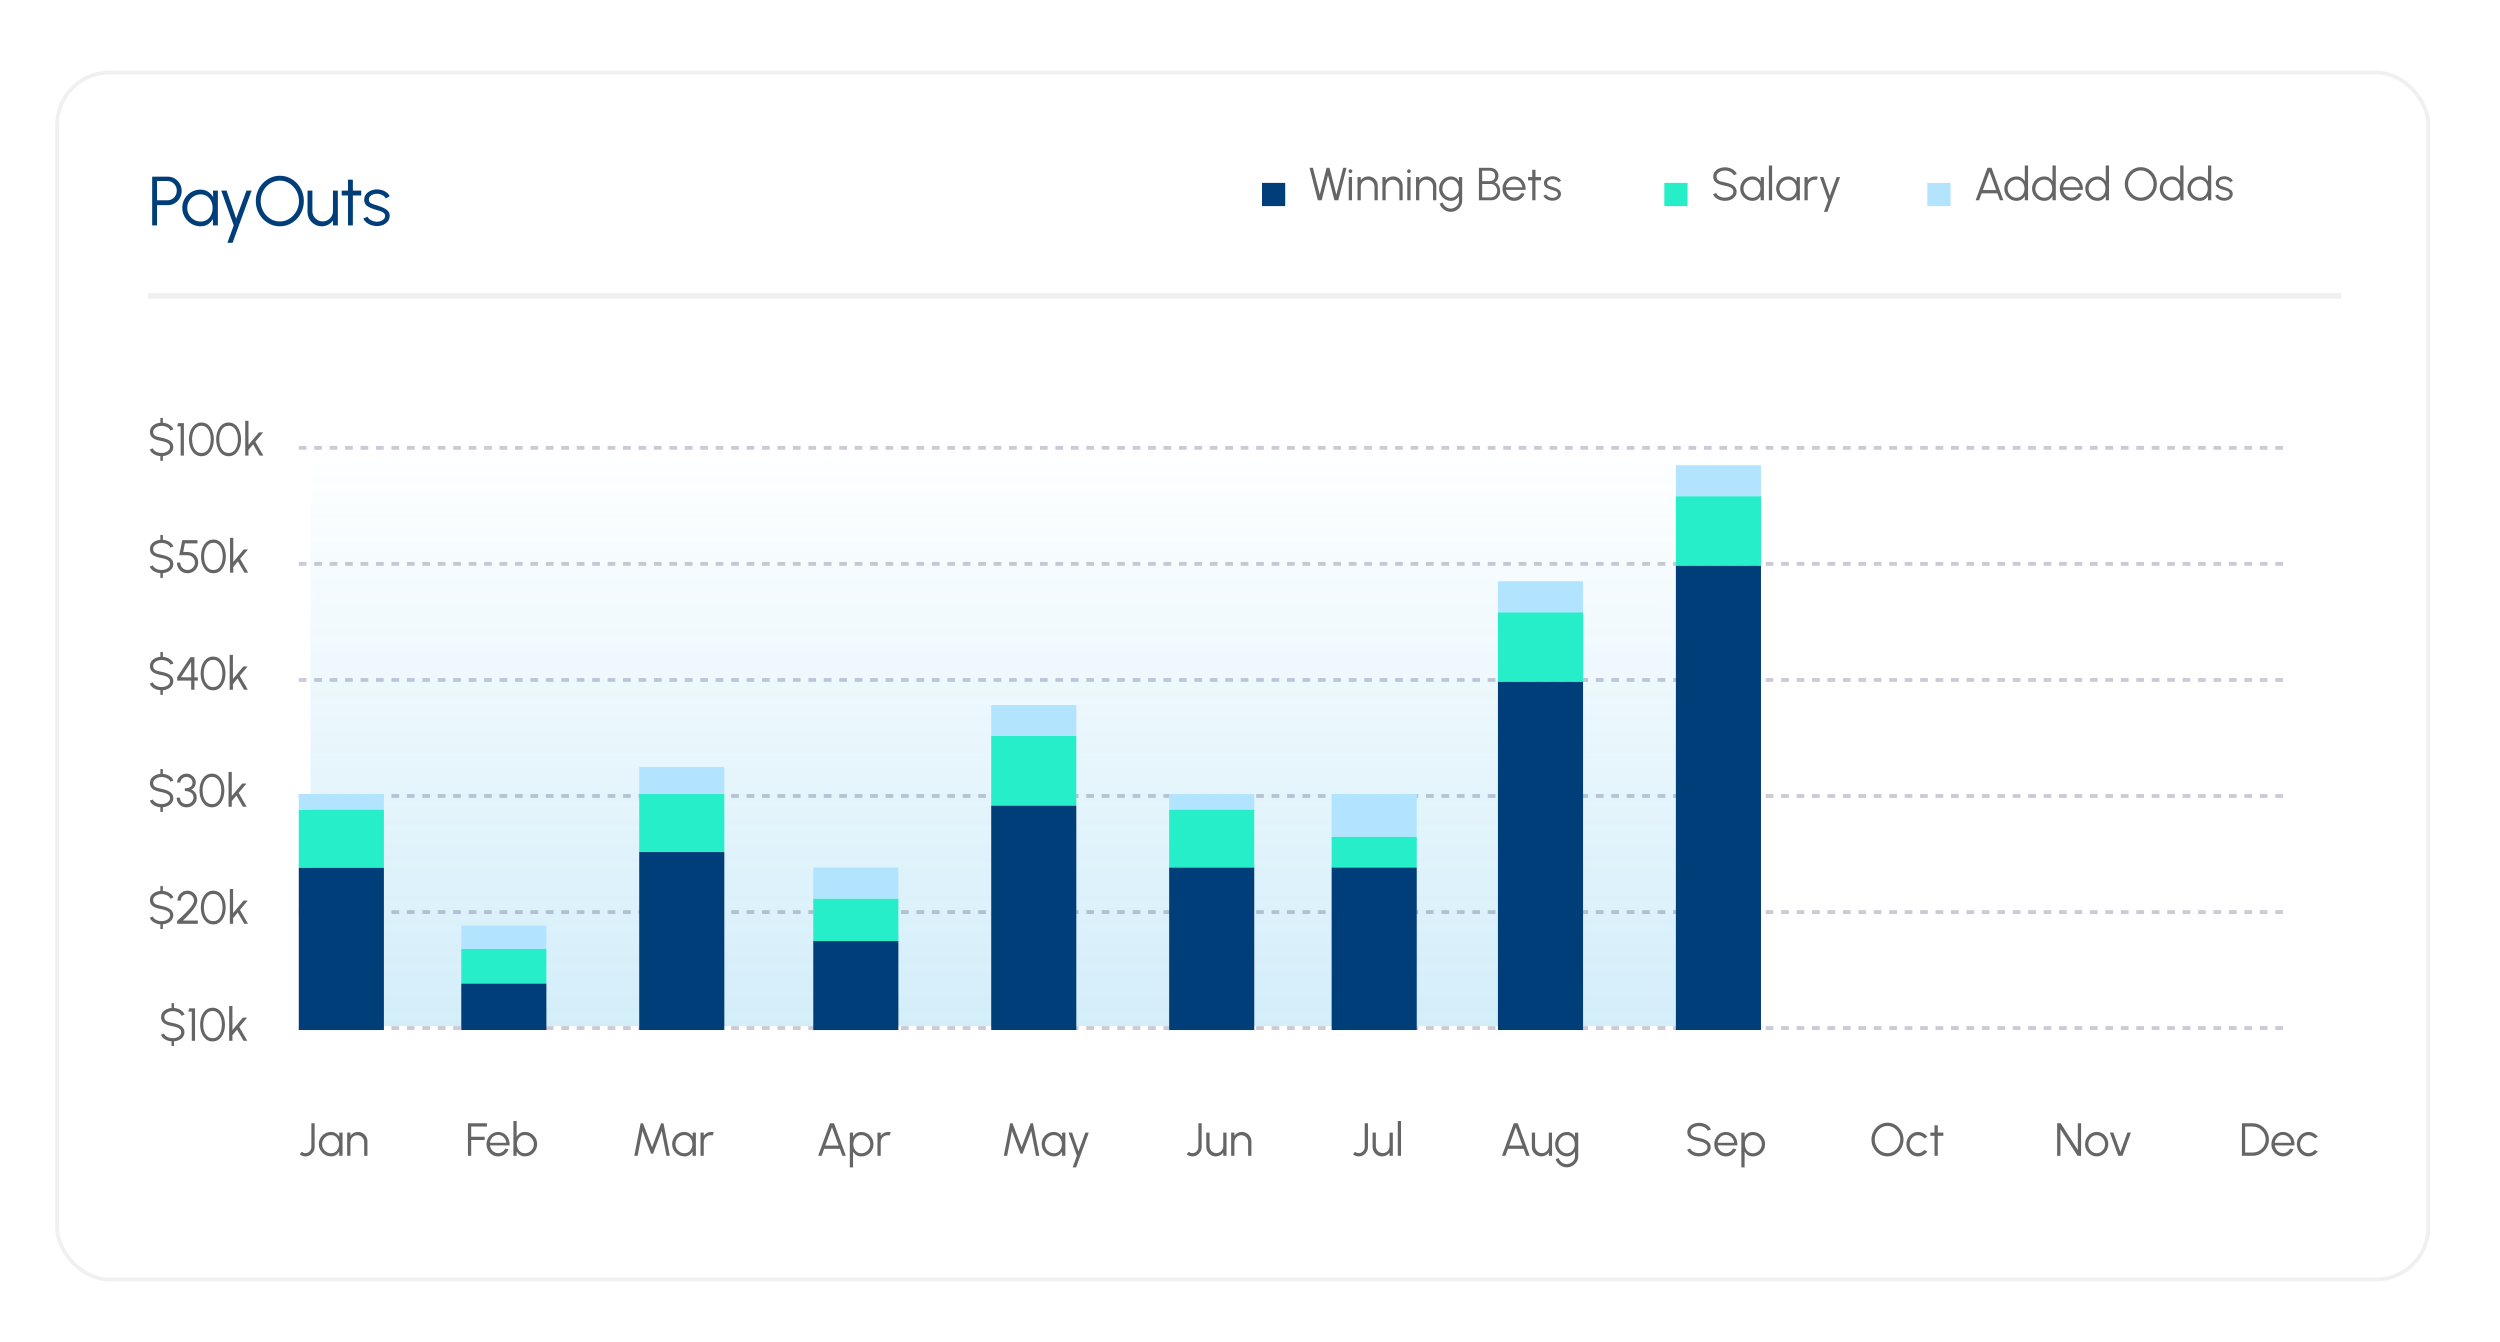<svg width="136" height="73" viewBox="0 0 136 73" fill="none" xmlns="http://www.w3.org/2000/svg">
<g filter="url(#filter0_d_3488_47290)">
<rect x="3" y="3" width="129.207" height="65.866" rx="2.946" fill="white"/>
<rect x="3.105" y="3.105" width="128.997" height="65.656" rx="2.841" stroke="#F0F0F0" stroke-width="0.21"/>
</g>
<g filter="url(#filter1_f_3488_47290)">
<path d="M16.887 24.885C16.887 24.537 17.169 24.254 17.518 24.254H95.168C95.517 24.254 95.8 24.537 95.8 24.885V55.819H16.887V24.885Z" fill="url(#paint0_linear_3488_47290)" fill-opacity="0.18"/>
</g>
<line x1="8.051" y1="16.1" x2="127.367" y2="16.1" stroke="#F0F0F0" stroke-width="0.316"/>
<path d="M8.278 12.262V9.61H9.127C9.268 9.61 9.395 9.645 9.509 9.714C9.623 9.783 9.713 9.875 9.78 9.993C9.848 10.109 9.882 10.24 9.882 10.385C9.882 10.531 9.847 10.663 9.778 10.781C9.71 10.898 9.618 10.991 9.503 11.059C9.39 11.127 9.264 11.161 9.127 11.161H8.543V12.262H8.278ZM8.543 10.896H9.106C9.199 10.896 9.284 10.873 9.361 10.828C9.44 10.781 9.502 10.719 9.547 10.64C9.594 10.561 9.617 10.471 9.617 10.372C9.617 10.272 9.594 10.183 9.547 10.105C9.502 10.025 9.44 9.963 9.361 9.917C9.284 9.87 9.199 9.847 9.106 9.847H8.543V10.896ZM11.586 10.368H11.852V12.262H11.586L11.577 11.909C11.515 12.029 11.429 12.127 11.318 12.201C11.206 12.274 11.074 12.311 10.92 12.311C10.781 12.311 10.651 12.285 10.53 12.233C10.408 12.18 10.302 12.108 10.21 12.015C10.117 11.923 10.045 11.817 9.994 11.695C9.942 11.574 9.916 11.444 9.916 11.305C9.916 11.169 9.941 11.041 9.992 10.921C10.043 10.801 10.114 10.695 10.204 10.604C10.295 10.514 10.4 10.443 10.518 10.392C10.638 10.341 10.766 10.315 10.903 10.315C11.06 10.315 11.198 10.353 11.316 10.428C11.433 10.503 11.526 10.601 11.596 10.722L11.586 10.368ZM10.914 12.053C11.049 12.053 11.165 12.021 11.263 11.955C11.36 11.888 11.434 11.798 11.486 11.686C11.539 11.574 11.566 11.45 11.566 11.315C11.566 11.176 11.539 11.051 11.486 10.94C11.433 10.827 11.358 10.738 11.261 10.673C11.163 10.607 11.048 10.574 10.914 10.574C10.78 10.574 10.658 10.608 10.547 10.675C10.437 10.74 10.349 10.829 10.283 10.942C10.219 11.054 10.187 11.178 10.187 11.315C10.187 11.452 10.22 11.577 10.287 11.69C10.354 11.801 10.443 11.889 10.552 11.955C10.664 12.021 10.784 12.053 10.914 12.053ZM13.408 10.368H13.688L12.652 13.209H12.37L12.715 12.262L12.035 10.368H12.324L12.847 11.896L13.408 10.368ZM15.223 12.311C15.043 12.311 14.875 12.276 14.717 12.205C14.559 12.133 14.42 12.034 14.3 11.908C14.18 11.781 14.086 11.636 14.018 11.47C13.95 11.303 13.916 11.125 13.916 10.936C13.916 10.747 13.95 10.569 14.018 10.404C14.086 10.237 14.18 10.091 14.3 9.964C14.42 9.838 14.559 9.74 14.717 9.669C14.875 9.597 15.043 9.561 15.223 9.561C15.403 9.561 15.572 9.597 15.73 9.669C15.888 9.74 16.027 9.838 16.147 9.964C16.267 10.091 16.36 10.237 16.427 10.404C16.495 10.569 16.529 10.747 16.529 10.936C16.529 11.125 16.495 11.303 16.427 11.47C16.36 11.636 16.267 11.781 16.147 11.908C16.027 12.034 15.888 12.133 15.73 12.205C15.572 12.276 15.403 12.311 15.223 12.311ZM15.223 12.046C15.368 12.046 15.503 12.017 15.628 11.959C15.754 11.899 15.864 11.819 15.959 11.716C16.055 11.614 16.13 11.496 16.183 11.362C16.237 11.228 16.264 11.086 16.264 10.936C16.264 10.784 16.237 10.642 16.183 10.508C16.128 10.373 16.053 10.255 15.957 10.154C15.863 10.052 15.752 9.971 15.626 9.913C15.501 9.855 15.366 9.826 15.223 9.826C15.077 9.826 14.942 9.856 14.815 9.915C14.69 9.973 14.58 10.053 14.484 10.156C14.389 10.258 14.315 10.376 14.26 10.51C14.207 10.644 14.181 10.786 14.181 10.936C14.181 11.089 14.208 11.232 14.262 11.366C14.317 11.5 14.391 11.618 14.486 11.72C14.582 11.822 14.692 11.902 14.817 11.961C14.944 12.017 15.079 12.046 15.223 12.046ZM16.729 11.536V10.368H16.994V11.483C16.994 11.587 17.019 11.681 17.07 11.765C17.12 11.85 17.188 11.918 17.273 11.968C17.358 12.019 17.452 12.044 17.555 12.044C17.658 12.044 17.752 12.019 17.835 11.968C17.919 11.918 17.987 11.85 18.038 11.765C18.088 11.681 18.113 11.587 18.113 11.483V10.368H18.378L18.38 12.262H18.115L18.113 11.997C18.046 12.092 17.959 12.169 17.852 12.226C17.746 12.283 17.63 12.311 17.503 12.311C17.361 12.311 17.231 12.276 17.113 12.207C16.996 12.137 16.902 12.044 16.833 11.927C16.764 11.809 16.729 11.679 16.729 11.536ZM19.65 10.633H19.197L19.195 12.262H18.93L18.932 10.633H18.589V10.368H18.932L18.93 9.773H19.195L19.197 10.368H19.65V10.633ZM20.482 12.298C20.379 12.295 20.278 12.276 20.179 12.241C20.081 12.206 19.995 12.158 19.922 12.097C19.849 12.036 19.796 11.967 19.765 11.89L19.994 11.792C20.014 11.841 20.051 11.887 20.105 11.928C20.161 11.969 20.224 12.002 20.295 12.027C20.366 12.051 20.436 12.063 20.505 12.063C20.582 12.063 20.654 12.05 20.721 12.025C20.788 12 20.842 11.964 20.884 11.917C20.927 11.869 20.948 11.813 20.948 11.748C20.948 11.679 20.926 11.625 20.88 11.586C20.835 11.545 20.777 11.514 20.708 11.491C20.638 11.467 20.567 11.444 20.494 11.423C20.36 11.386 20.242 11.346 20.14 11.302C20.037 11.257 19.957 11.201 19.899 11.133C19.842 11.063 19.814 10.975 19.814 10.866C19.814 10.751 19.846 10.652 19.91 10.569C19.976 10.484 20.061 10.419 20.166 10.373C20.272 10.327 20.385 10.303 20.505 10.303C20.659 10.303 20.799 10.337 20.926 10.404C21.053 10.471 21.145 10.56 21.202 10.671L20.988 10.798C20.965 10.746 20.929 10.701 20.88 10.663C20.831 10.625 20.775 10.596 20.712 10.574C20.65 10.553 20.587 10.541 20.522 10.54C20.441 10.539 20.366 10.551 20.297 10.576C20.227 10.6 20.171 10.636 20.128 10.684C20.087 10.732 20.066 10.791 20.066 10.86C20.066 10.93 20.087 10.983 20.128 11.019C20.17 11.055 20.226 11.084 20.297 11.106C20.369 11.128 20.45 11.153 20.539 11.182C20.654 11.219 20.762 11.261 20.863 11.307C20.964 11.354 21.046 11.412 21.107 11.481C21.169 11.551 21.2 11.639 21.198 11.745C21.198 11.858 21.164 11.957 21.096 12.042C21.028 12.127 20.939 12.192 20.831 12.237C20.722 12.281 20.606 12.302 20.482 12.298Z" fill="#003E79"/>
<g opacity="0.25">
<line x1="16.254" y1="55.926" x2="124.207" y2="55.926" stroke="#332D5B" stroke-width="0.21" stroke-dasharray="0.42 0.42"/>
</g>
<g opacity="0.25">
<line x1="16.254" y1="49.617" x2="124.207" y2="49.617" stroke="#332D5B" stroke-width="0.21" stroke-dasharray="0.42 0.42"/>
</g>
<g opacity="0.25">
<line x1="16.254" y1="43.301" x2="124.207" y2="43.301" stroke="#332D5B" stroke-width="0.21" stroke-dasharray="0.42 0.42"/>
<line x1="16.254" y1="36.989" x2="124.207" y2="36.989" stroke="#332D5B" stroke-width="0.21" stroke-dasharray="0.42 0.42"/>
<line x1="16.254" y1="30.676" x2="124.207" y2="30.676" stroke="#332D5B" stroke-width="0.21" stroke-dasharray="0.42 0.42"/>
<line x1="16.254" y1="24.363" x2="124.207" y2="24.363" stroke="#332D5B" stroke-width="0.21" stroke-dasharray="0.42 0.42"/>
</g>
<path d="M8.791 23.169C8.711 23.168 8.636 23.182 8.566 23.209C8.497 23.236 8.441 23.274 8.398 23.323C8.355 23.371 8.333 23.427 8.333 23.492C8.333 23.568 8.353 23.627 8.393 23.668C8.433 23.708 8.488 23.738 8.557 23.759C8.626 23.779 8.704 23.797 8.791 23.813C8.903 23.832 9.008 23.863 9.105 23.904C9.202 23.944 9.28 23.999 9.339 24.067C9.397 24.134 9.427 24.217 9.427 24.317C9.427 24.411 9.401 24.494 9.349 24.566C9.297 24.637 9.229 24.694 9.143 24.737C9.057 24.78 8.963 24.806 8.86 24.814V25.068H8.725V24.814C8.638 24.808 8.555 24.79 8.476 24.76C8.398 24.729 8.33 24.687 8.272 24.635C8.214 24.583 8.173 24.522 8.148 24.452L8.313 24.39C8.332 24.442 8.365 24.487 8.414 24.525C8.464 24.562 8.522 24.591 8.587 24.611C8.654 24.631 8.722 24.641 8.791 24.641C8.871 24.641 8.947 24.628 9.017 24.601C9.086 24.574 9.143 24.536 9.186 24.488C9.229 24.44 9.25 24.382 9.25 24.317C9.25 24.25 9.228 24.195 9.183 24.153C9.139 24.11 9.081 24.076 9.01 24.052C8.94 24.026 8.867 24.007 8.791 23.994C8.67 23.973 8.562 23.944 8.466 23.908C8.371 23.871 8.296 23.82 8.24 23.755C8.184 23.688 8.157 23.601 8.157 23.492C8.157 23.398 8.182 23.315 8.234 23.244C8.286 23.172 8.355 23.115 8.441 23.072C8.528 23.029 8.622 23.004 8.725 22.996V22.735H8.86V22.996C8.943 23.002 9.024 23.02 9.101 23.05C9.179 23.081 9.247 23.122 9.306 23.174C9.365 23.225 9.409 23.287 9.436 23.36L9.268 23.42C9.249 23.367 9.215 23.322 9.166 23.285C9.117 23.247 9.059 23.219 8.994 23.199C8.928 23.179 8.86 23.169 8.791 23.169ZM9.827 24.785V23.194H9.637L9.688 23.017H10.004V24.785H9.827ZM10.958 24.818C10.852 24.818 10.758 24.794 10.674 24.747C10.591 24.699 10.52 24.633 10.461 24.549C10.402 24.465 10.357 24.368 10.326 24.257C10.296 24.146 10.28 24.028 10.28 23.901C10.28 23.775 10.296 23.656 10.326 23.545C10.357 23.434 10.402 23.337 10.461 23.254C10.52 23.169 10.591 23.104 10.674 23.057C10.758 23.009 10.852 22.985 10.958 22.985C11.064 22.985 11.158 23.009 11.241 23.057C11.325 23.104 11.395 23.169 11.453 23.254C11.511 23.337 11.556 23.434 11.586 23.545C11.617 23.656 11.633 23.775 11.633 23.901C11.633 24.028 11.617 24.146 11.586 24.257C11.556 24.368 11.511 24.465 11.453 24.549C11.395 24.633 11.325 24.699 11.241 24.747C11.158 24.794 11.064 24.818 10.958 24.818ZM10.958 24.641C11.069 24.641 11.163 24.607 11.238 24.539C11.313 24.471 11.37 24.381 11.408 24.269C11.446 24.156 11.465 24.034 11.465 23.901C11.465 23.762 11.445 23.636 11.405 23.525C11.367 23.413 11.309 23.325 11.234 23.26C11.159 23.194 11.067 23.161 10.958 23.161C10.873 23.161 10.798 23.181 10.734 23.221C10.67 23.26 10.617 23.315 10.575 23.384C10.533 23.453 10.501 23.532 10.48 23.621C10.459 23.709 10.448 23.803 10.448 23.901C10.448 24.034 10.468 24.157 10.506 24.27C10.545 24.382 10.602 24.472 10.678 24.54C10.754 24.608 10.847 24.641 10.958 24.641ZM12.438 24.818C12.332 24.818 12.237 24.794 12.154 24.747C12.071 24.699 11.999 24.633 11.941 24.549C11.882 24.465 11.837 24.368 11.806 24.257C11.775 24.146 11.76 24.028 11.76 23.901C11.76 23.775 11.775 23.656 11.806 23.545C11.837 23.434 11.882 23.337 11.941 23.254C11.999 23.169 12.071 23.104 12.154 23.057C12.237 23.009 12.332 22.985 12.438 22.985C12.543 22.985 12.637 23.009 12.721 23.057C12.804 23.104 12.875 23.169 12.933 23.254C12.991 23.337 13.035 23.434 13.066 23.545C13.097 23.656 13.112 23.775 13.112 23.901C13.112 24.028 13.097 24.146 13.066 24.257C13.035 24.368 12.991 24.465 12.933 24.549C12.875 24.633 12.804 24.699 12.721 24.747C12.637 24.794 12.543 24.818 12.438 24.818ZM12.438 24.641C12.549 24.641 12.642 24.607 12.717 24.539C12.793 24.471 12.85 24.381 12.887 24.269C12.925 24.156 12.944 24.034 12.944 23.901C12.944 23.762 12.925 23.636 12.885 23.525C12.846 23.413 12.789 23.325 12.713 23.26C12.638 23.194 12.547 23.161 12.438 23.161C12.352 23.161 12.277 23.181 12.213 23.221C12.149 23.26 12.096 23.315 12.054 23.384C12.012 23.453 11.981 23.532 11.96 23.621C11.938 23.709 11.928 23.803 11.928 23.901C11.928 24.034 11.947 24.157 11.986 24.27C12.025 24.382 12.082 24.472 12.158 24.54C12.233 24.608 12.327 24.641 12.438 24.641ZM14.326 24.785H14.123L13.769 24.175L13.517 24.477V24.785H13.34V22.891H13.517V24.202L14.086 23.523H14.317L13.889 24.031L14.326 24.785Z" fill="#656565"/>
<path d="M8.791 29.536C8.711 29.535 8.636 29.549 8.566 29.577C8.497 29.604 8.441 29.641 8.398 29.69C8.355 29.738 8.333 29.795 8.333 29.859C8.333 29.935 8.353 29.994 8.393 30.035C8.433 30.075 8.488 30.106 8.557 30.126C8.626 30.146 8.704 30.164 8.791 30.18C8.903 30.2 9.008 30.23 9.105 30.271C9.202 30.311 9.28 30.366 9.339 30.434C9.397 30.501 9.427 30.585 9.427 30.684C9.427 30.778 9.401 30.861 9.349 30.933C9.297 31.004 9.229 31.061 9.143 31.104C9.057 31.147 8.963 31.173 8.86 31.181V31.435H8.725V31.181C8.638 31.175 8.555 31.157 8.476 31.127C8.398 31.096 8.33 31.054 8.272 31.002C8.214 30.95 8.173 30.889 8.148 30.819L8.313 30.757C8.332 30.809 8.365 30.854 8.414 30.892C8.464 30.929 8.522 30.958 8.587 30.978C8.654 30.998 8.722 31.008 8.791 31.008C8.871 31.008 8.947 30.995 9.017 30.968C9.086 30.941 9.143 30.904 9.186 30.856C9.229 30.807 9.25 30.75 9.25 30.684C9.25 30.617 9.228 30.563 9.183 30.52C9.139 30.477 9.081 30.443 9.01 30.419C8.94 30.393 8.867 30.374 8.791 30.361C8.67 30.34 8.562 30.311 8.466 30.275C8.371 30.239 8.296 30.188 8.24 30.122C8.184 30.056 8.157 29.968 8.157 29.859C8.157 29.765 8.182 29.682 8.234 29.611C8.286 29.539 8.355 29.482 8.441 29.439C8.528 29.396 8.622 29.371 8.725 29.363V29.102H8.86V29.363C8.943 29.369 9.024 29.387 9.101 29.418C9.179 29.448 9.247 29.489 9.306 29.541C9.365 29.593 9.409 29.654 9.436 29.727L9.268 29.788C9.249 29.734 9.215 29.689 9.166 29.652C9.117 29.614 9.059 29.586 8.994 29.567C8.928 29.546 8.86 29.536 8.791 29.536ZM10.204 31.185C10.097 31.185 9.998 31.159 9.91 31.107C9.823 31.055 9.753 30.985 9.702 30.897C9.65 30.809 9.625 30.712 9.625 30.607H9.802C9.802 30.68 9.82 30.747 9.856 30.809C9.892 30.869 9.94 30.918 10.001 30.954C10.062 30.99 10.13 31.008 10.204 31.008C10.277 31.008 10.344 30.99 10.405 30.954C10.466 30.918 10.514 30.869 10.55 30.809C10.587 30.747 10.606 30.68 10.606 30.607C10.606 30.533 10.588 30.465 10.553 30.405C10.518 30.343 10.469 30.295 10.405 30.258C10.342 30.221 10.267 30.203 10.179 30.203H9.75L9.916 29.385H10.743V29.561H10.059L9.967 30.026L10.173 30.027C10.293 30.029 10.399 30.055 10.49 30.104C10.581 30.154 10.653 30.222 10.704 30.309C10.757 30.395 10.783 30.494 10.783 30.607C10.783 30.686 10.767 30.761 10.737 30.83C10.708 30.9 10.666 30.962 10.612 31.016C10.559 31.069 10.498 31.111 10.428 31.141C10.359 31.17 10.284 31.185 10.204 31.185ZM11.612 31.185C11.506 31.185 11.411 31.162 11.328 31.114C11.245 31.067 11.173 31 11.114 30.916C11.056 30.832 11.011 30.735 10.979 30.625C10.949 30.514 10.934 30.395 10.934 30.268C10.934 30.142 10.949 30.024 10.979 29.913C11.011 29.801 11.056 29.704 11.114 29.621C11.173 29.537 11.245 29.471 11.328 29.424C11.411 29.376 11.506 29.352 11.612 29.352C11.717 29.352 11.811 29.376 11.895 29.424C11.978 29.471 12.049 29.537 12.107 29.621C12.165 29.704 12.209 29.801 12.239 29.913C12.271 30.024 12.286 30.142 12.286 30.268C12.286 30.395 12.271 30.514 12.239 30.625C12.209 30.735 12.165 30.832 12.107 30.916C12.049 31 11.978 31.067 11.895 31.114C11.811 31.162 11.717 31.185 11.612 31.185ZM11.612 31.008C11.723 31.008 11.816 30.974 11.891 30.906C11.967 30.838 12.024 30.748 12.061 30.636C12.099 30.523 12.118 30.401 12.118 30.268C12.118 30.129 12.098 30.003 12.059 29.892C12.02 29.78 11.963 29.692 11.887 29.627C11.812 29.561 11.72 29.529 11.612 29.529C11.526 29.529 11.451 29.548 11.387 29.588C11.323 29.628 11.27 29.682 11.228 29.751C11.186 29.82 11.154 29.899 11.133 29.988C11.112 30.077 11.102 30.17 11.102 30.268C11.102 30.401 11.121 30.524 11.16 30.637C11.199 30.749 11.256 30.839 11.332 30.907C11.407 30.975 11.501 31.008 11.612 31.008ZM13.5 31.152H13.297L12.943 30.543L12.691 30.844V31.152H12.514V29.258H12.691V30.569L13.26 29.89H13.491L13.063 30.399L13.5 31.152Z" fill="#656565"/>
<path d="M8.791 35.903C8.711 35.903 8.636 35.916 8.566 35.944C8.497 35.971 8.441 36.009 8.398 36.057C8.355 36.105 8.333 36.162 8.333 36.227C8.333 36.302 8.353 36.361 8.393 36.402C8.433 36.443 8.488 36.473 8.557 36.493C8.626 36.513 8.704 36.531 8.791 36.547C8.903 36.567 9.008 36.597 9.105 36.638C9.202 36.679 9.28 36.733 9.339 36.801C9.397 36.868 9.427 36.952 9.427 37.051C9.427 37.145 9.401 37.228 9.349 37.3C9.297 37.371 9.229 37.429 9.143 37.472C9.057 37.514 8.963 37.54 8.86 37.549V37.802H8.725V37.549C8.638 37.543 8.555 37.525 8.476 37.494C8.398 37.463 8.33 37.422 8.272 37.369C8.214 37.317 8.173 37.256 8.148 37.186L8.313 37.124C8.332 37.176 8.365 37.222 8.414 37.259C8.464 37.297 8.522 37.325 8.587 37.345C8.654 37.365 8.722 37.376 8.791 37.376C8.871 37.376 8.947 37.362 9.017 37.335C9.086 37.308 9.143 37.271 9.186 37.223C9.229 37.174 9.25 37.117 9.25 37.051C9.25 36.985 9.228 36.93 9.183 36.887C9.139 36.844 9.081 36.81 9.01 36.786C8.94 36.761 8.867 36.741 8.791 36.728C8.67 36.707 8.562 36.678 8.466 36.642C8.371 36.606 8.296 36.555 8.24 36.489C8.184 36.423 8.157 36.335 8.157 36.227C8.157 36.132 8.182 36.049 8.234 35.978C8.286 35.906 8.355 35.849 8.441 35.806C8.528 35.763 8.622 35.738 8.725 35.73V35.469H8.86V35.73C8.943 35.736 9.024 35.754 9.101 35.785C9.179 35.815 9.247 35.856 9.306 35.908C9.365 35.96 9.409 36.022 9.436 36.094L9.268 36.155C9.249 36.102 9.215 36.057 9.166 36.02C9.117 35.982 9.059 35.953 8.994 35.934C8.928 35.913 8.86 35.903 8.791 35.903ZM10.4 37.52V37.023H9.637V36.844L10.354 35.752H10.577V36.847H10.762V37.023H10.577V37.52H10.4ZM9.847 36.844L10.4 36.847L10.396 36.004L9.847 36.844ZM11.592 37.552C11.486 37.552 11.391 37.529 11.308 37.482C11.225 37.434 11.154 37.368 11.095 37.283C11.036 37.199 10.991 37.102 10.96 36.992C10.929 36.881 10.914 36.762 10.914 36.636C10.914 36.509 10.929 36.391 10.96 36.28C10.991 36.169 11.036 36.071 11.095 35.988C11.154 35.904 11.225 35.838 11.308 35.791C11.391 35.743 11.486 35.719 11.592 35.719C11.697 35.719 11.792 35.743 11.875 35.791C11.958 35.838 12.029 35.904 12.087 35.988C12.145 36.071 12.189 36.169 12.22 36.28C12.251 36.391 12.266 36.509 12.266 36.636C12.266 36.762 12.251 36.881 12.22 36.992C12.189 37.102 12.145 37.199 12.087 37.283C12.029 37.368 11.958 37.434 11.875 37.482C11.792 37.529 11.697 37.552 11.592 37.552ZM11.592 37.376C11.703 37.376 11.796 37.342 11.871 37.273C11.947 37.205 12.004 37.115 12.042 37.003C12.08 36.89 12.098 36.768 12.098 36.636C12.098 36.496 12.079 36.371 12.039 36.259C12 36.148 11.943 36.059 11.867 35.994C11.793 35.929 11.701 35.896 11.592 35.896C11.506 35.896 11.431 35.916 11.367 35.955C11.303 35.995 11.251 36.049 11.208 36.118C11.166 36.187 11.135 36.266 11.114 36.355C11.093 36.444 11.082 36.537 11.082 36.636C11.082 36.769 11.101 36.892 11.14 37.004C11.179 37.116 11.236 37.206 11.312 37.275C11.388 37.342 11.481 37.376 11.592 37.376ZM13.48 37.52H13.277L12.924 36.91L12.671 37.212V37.52H12.494V35.626H12.671V36.936L13.24 36.257H13.472L13.043 36.766L13.48 37.52Z" fill="#656565"/>
<path d="M8.791 42.271C8.711 42.27 8.636 42.283 8.566 42.311C8.497 42.338 8.441 42.376 8.398 42.425C8.355 42.473 8.333 42.529 8.333 42.594C8.333 42.67 8.353 42.728 8.393 42.769C8.433 42.81 8.488 42.84 8.557 42.86C8.626 42.88 8.704 42.898 8.791 42.914C8.903 42.934 9.008 42.964 9.105 43.005C9.202 43.046 9.28 43.1 9.339 43.168C9.397 43.236 9.427 43.319 9.427 43.418C9.427 43.513 9.401 43.596 9.349 43.667C9.297 43.739 9.229 43.796 9.143 43.839C9.057 43.882 8.963 43.907 8.86 43.916V44.169H8.725V43.916C8.638 43.91 8.555 43.892 8.476 43.861C8.398 43.83 8.33 43.789 8.272 43.736C8.214 43.684 8.173 43.623 8.148 43.553L8.313 43.492C8.332 43.544 8.365 43.589 8.414 43.627C8.464 43.664 8.522 43.692 8.587 43.712C8.654 43.733 8.722 43.743 8.791 43.743C8.871 43.743 8.947 43.729 9.017 43.702C9.086 43.675 9.143 43.638 9.186 43.59C9.229 43.541 9.25 43.484 9.25 43.418C9.25 43.352 9.228 43.297 9.183 43.254C9.139 43.211 9.081 43.178 9.01 43.153C8.94 43.128 8.867 43.108 8.791 43.095C8.67 43.074 8.562 43.045 8.466 43.009C8.371 42.973 8.296 42.922 8.24 42.856C8.184 42.79 8.157 42.702 8.157 42.594C8.157 42.499 8.182 42.417 8.234 42.345C8.286 42.273 8.355 42.216 8.441 42.173C8.528 42.13 8.622 42.105 8.725 42.098V41.836H8.86V42.098C8.943 42.103 9.024 42.122 9.101 42.152C9.179 42.182 9.247 42.223 9.306 42.276C9.365 42.327 9.409 42.389 9.436 42.461L9.268 42.522C9.249 42.469 9.215 42.424 9.166 42.387C9.117 42.349 9.059 42.32 8.994 42.301C8.928 42.281 8.86 42.271 8.791 42.271ZM10.156 43.919C10.049 43.919 9.954 43.896 9.872 43.849C9.791 43.801 9.727 43.737 9.68 43.657C9.635 43.577 9.612 43.489 9.612 43.392H9.789C9.789 43.456 9.804 43.515 9.833 43.569C9.863 43.622 9.906 43.664 9.961 43.696C10.015 43.727 10.081 43.743 10.156 43.743C10.22 43.743 10.28 43.727 10.336 43.696C10.392 43.664 10.437 43.622 10.472 43.569C10.507 43.515 10.525 43.456 10.525 43.392C10.525 43.312 10.505 43.245 10.464 43.192C10.424 43.138 10.368 43.098 10.298 43.072C10.227 43.045 10.146 43.032 10.055 43.032V42.886C10.181 42.886 10.281 42.859 10.357 42.806C10.434 42.752 10.472 42.673 10.472 42.57C10.472 42.513 10.456 42.462 10.425 42.416C10.395 42.37 10.355 42.332 10.305 42.305C10.257 42.276 10.204 42.262 10.148 42.262C10.091 42.262 10.037 42.276 9.985 42.305C9.933 42.332 9.891 42.37 9.858 42.416C9.826 42.462 9.81 42.513 9.81 42.57H9.634C9.634 42.503 9.647 42.441 9.675 42.383C9.703 42.324 9.741 42.272 9.789 42.228C9.837 42.183 9.892 42.148 9.953 42.123C10.014 42.098 10.079 42.085 10.146 42.085C10.235 42.085 10.317 42.107 10.392 42.151C10.469 42.194 10.531 42.253 10.578 42.326C10.625 42.399 10.649 42.481 10.649 42.57C10.649 42.657 10.626 42.735 10.582 42.805C10.537 42.874 10.477 42.924 10.401 42.952C10.467 42.974 10.522 43.008 10.567 43.052C10.611 43.096 10.645 43.147 10.668 43.205C10.69 43.263 10.702 43.325 10.702 43.392C10.702 43.489 10.677 43.577 10.626 43.657C10.575 43.737 10.509 43.801 10.425 43.849C10.343 43.896 10.253 43.919 10.156 43.919ZM11.531 43.919C11.425 43.919 11.33 43.896 11.246 43.849C11.163 43.801 11.092 43.735 11.033 43.651C10.974 43.566 10.929 43.469 10.898 43.359C10.868 43.248 10.852 43.129 10.852 43.003C10.852 42.877 10.868 42.758 10.898 42.647C10.929 42.536 10.974 42.438 11.033 42.355C11.092 42.271 11.163 42.205 11.246 42.158C11.33 42.11 11.425 42.086 11.531 42.086C11.636 42.086 11.73 42.11 11.813 42.158C11.897 42.205 11.967 42.271 12.025 42.355C12.084 42.438 12.128 42.536 12.158 42.647C12.189 42.758 12.205 42.877 12.205 43.003C12.205 43.129 12.189 43.248 12.158 43.359C12.128 43.469 12.084 43.566 12.025 43.651C11.967 43.735 11.897 43.801 11.813 43.849C11.73 43.896 11.636 43.919 11.531 43.919ZM11.531 43.743C11.642 43.743 11.735 43.709 11.81 43.641C11.885 43.572 11.942 43.482 11.98 43.37C12.018 43.258 12.037 43.135 12.037 43.003C12.037 42.863 12.017 42.738 11.977 42.627C11.939 42.515 11.882 42.426 11.806 42.361C11.731 42.296 11.639 42.263 11.531 42.263C11.445 42.263 11.37 42.283 11.306 42.322C11.242 42.362 11.189 42.416 11.147 42.485C11.105 42.554 11.073 42.633 11.052 42.723C11.031 42.811 11.021 42.904 11.021 43.003C11.021 43.136 11.04 43.259 11.079 43.372C11.117 43.483 11.175 43.574 11.25 43.642C11.326 43.709 11.419 43.743 11.531 43.743ZM13.419 43.887H13.215L12.862 43.277L12.609 43.579V43.887H12.433V41.993H12.609V43.303L13.179 42.624H13.41L12.982 43.133L13.419 43.887Z" fill="#656565"/>
<path d="M8.791 48.638C8.711 48.637 8.636 48.65 8.566 48.678C8.497 48.705 8.441 48.743 8.398 48.792C8.355 48.84 8.333 48.896 8.333 48.961C8.333 49.037 8.353 49.095 8.393 49.136C8.433 49.177 8.488 49.207 8.557 49.227C8.626 49.248 8.704 49.266 8.791 49.282C8.903 49.301 9.008 49.331 9.105 49.373C9.202 49.413 9.28 49.467 9.339 49.535C9.397 49.603 9.427 49.686 9.427 49.785C9.427 49.88 9.401 49.963 9.349 50.034C9.297 50.106 9.229 50.163 9.143 50.206C9.057 50.249 8.963 50.275 8.86 50.283V50.537H8.725V50.283C8.638 50.277 8.555 50.259 8.476 50.229C8.398 50.197 8.33 50.156 8.272 50.104C8.214 50.051 8.173 49.99 8.148 49.921L8.313 49.859C8.332 49.911 8.365 49.956 8.414 49.994C8.464 50.031 8.522 50.059 8.587 50.08C8.654 50.1 8.722 50.11 8.791 50.11C8.871 50.11 8.947 50.096 9.017 50.07C9.086 50.043 9.143 50.005 9.186 49.957C9.229 49.908 9.25 49.851 9.25 49.785C9.25 49.719 9.228 49.664 9.183 49.621C9.139 49.578 9.081 49.545 9.01 49.52C8.94 49.495 8.867 49.476 8.791 49.462C8.67 49.441 8.562 49.413 8.466 49.376C8.371 49.34 8.296 49.289 8.24 49.224C8.184 49.157 8.157 49.07 8.157 48.961C8.157 48.867 8.182 48.784 8.234 48.712C8.286 48.641 8.355 48.584 8.441 48.541C8.528 48.498 8.622 48.472 8.725 48.465V48.203H8.86V48.465C8.943 48.471 9.024 48.489 9.101 48.519C9.179 48.549 9.247 48.591 9.306 48.643C9.365 48.694 9.409 48.756 9.436 48.828L9.268 48.889C9.249 48.836 9.215 48.791 9.166 48.754C9.117 48.716 9.059 48.687 8.994 48.668C8.928 48.648 8.86 48.638 8.791 48.638ZM9.637 50.254V50.097C9.706 50.033 9.782 49.964 9.865 49.888C9.947 49.811 10.029 49.732 10.11 49.652C10.191 49.57 10.266 49.49 10.333 49.41C10.4 49.331 10.454 49.255 10.495 49.184C10.536 49.113 10.556 49.05 10.556 48.995C10.556 48.929 10.54 48.868 10.507 48.813C10.475 48.758 10.432 48.714 10.377 48.681C10.323 48.647 10.263 48.63 10.197 48.63C10.13 48.63 10.069 48.647 10.014 48.681C9.959 48.714 9.915 48.758 9.882 48.813C9.849 48.868 9.833 48.929 9.833 48.995H9.656C9.656 48.894 9.681 48.803 9.73 48.721C9.779 48.639 9.845 48.575 9.927 48.527C10.008 48.478 10.098 48.453 10.197 48.453C10.295 48.453 10.385 48.478 10.466 48.527C10.547 48.575 10.612 48.641 10.66 48.722C10.709 48.804 10.733 48.895 10.733 48.995C10.733 49.055 10.717 49.12 10.685 49.192C10.654 49.263 10.612 49.336 10.558 49.413C10.504 49.489 10.443 49.565 10.376 49.643C10.309 49.72 10.238 49.796 10.165 49.87C10.092 49.943 10.021 50.012 9.952 50.077H10.76V50.254H9.637ZM11.602 50.287C11.496 50.287 11.401 50.263 11.318 50.216C11.235 50.168 11.164 50.102 11.105 50.018C11.046 49.934 11.001 49.836 10.97 49.726C10.939 49.615 10.924 49.496 10.924 49.37C10.924 49.244 10.939 49.125 10.97 49.014C11.001 48.903 11.046 48.806 11.105 48.722C11.164 48.638 11.235 48.572 11.318 48.525C11.401 48.477 11.496 48.453 11.602 48.453C11.707 48.453 11.802 48.477 11.885 48.525C11.968 48.572 12.039 48.638 12.097 48.722C12.155 48.806 12.199 48.903 12.23 49.014C12.261 49.125 12.276 49.244 12.276 49.37C12.276 49.496 12.261 49.615 12.23 49.726C12.199 49.836 12.155 49.934 12.097 50.018C12.039 50.102 11.968 50.168 11.885 50.216C11.802 50.263 11.707 50.287 11.602 50.287ZM11.602 50.11C11.713 50.11 11.806 50.076 11.881 50.008C11.957 49.94 12.014 49.849 12.052 49.737C12.089 49.625 12.108 49.502 12.108 49.37C12.108 49.23 12.089 49.105 12.049 48.994C12.01 48.882 11.953 48.794 11.877 48.729C11.802 48.663 11.711 48.63 11.602 48.63C11.516 48.63 11.441 48.65 11.377 48.69C11.313 48.729 11.26 48.783 11.218 48.852C11.176 48.921 11.145 49.001 11.123 49.09C11.102 49.178 11.092 49.272 11.092 49.37C11.092 49.503 11.111 49.626 11.15 49.739C11.189 49.851 11.246 49.941 11.322 50.009C11.398 50.076 11.491 50.11 11.602 50.11ZM13.49 50.254H13.287L12.933 49.644L12.681 49.946V50.254H12.504V48.36H12.681V49.671L13.25 48.991H13.481L13.053 49.5L13.49 50.254Z" fill="#656565"/>
<path d="M9.397 55.005C9.317 55.004 9.242 55.018 9.172 55.045C9.103 55.072 9.047 55.11 9.005 55.159C8.962 55.207 8.94 55.263 8.94 55.328C8.94 55.404 8.96 55.462 8.999 55.504C9.04 55.544 9.095 55.574 9.164 55.595C9.233 55.615 9.31 55.633 9.397 55.649C9.51 55.668 9.615 55.699 9.712 55.74C9.808 55.78 9.886 55.834 9.945 55.903C10.004 55.97 10.034 56.053 10.034 56.153C10.034 56.247 10.008 56.33 9.955 56.401C9.904 56.473 9.835 56.53 9.749 56.573C9.664 56.616 9.569 56.642 9.467 56.65V56.904H9.332V56.65C9.245 56.644 9.162 56.626 9.083 56.596C9.005 56.565 8.936 56.523 8.878 56.471C8.821 56.419 8.78 56.358 8.755 56.288L8.92 56.226C8.938 56.278 8.972 56.323 9.021 56.361C9.071 56.398 9.128 56.427 9.194 56.447C9.26 56.467 9.328 56.477 9.397 56.477C9.478 56.477 9.553 56.464 9.623 56.437C9.693 56.41 9.749 56.372 9.792 56.324C9.835 56.276 9.857 56.218 9.857 56.153C9.857 56.086 9.834 56.032 9.79 55.989C9.745 55.946 9.688 55.912 9.617 55.888C9.547 55.862 9.474 55.843 9.397 55.829C9.277 55.808 9.169 55.78 9.073 55.744C8.978 55.707 8.902 55.657 8.847 55.591C8.791 55.524 8.763 55.437 8.763 55.328C8.763 55.234 8.789 55.151 8.84 55.079C8.893 55.008 8.962 54.951 9.047 54.908C9.134 54.865 9.229 54.84 9.332 54.832V54.571H9.467V54.832C9.55 54.838 9.63 54.856 9.708 54.886C9.785 54.917 9.853 54.958 9.912 55.01C9.972 55.061 10.015 55.123 10.042 55.196L9.874 55.256C9.856 55.203 9.822 55.158 9.772 55.121C9.723 55.083 9.666 55.055 9.6 55.035C9.535 55.015 9.467 55.005 9.397 55.005ZM10.433 56.621V55.03H10.244L10.294 54.853H10.61V56.621H10.433ZM11.565 56.654C11.459 56.654 11.364 56.63 11.281 56.583C11.198 56.535 11.127 56.469 11.068 56.385C11.009 56.301 10.964 56.204 10.932 56.093C10.902 55.982 10.887 55.864 10.887 55.737C10.887 55.611 10.902 55.492 10.932 55.381C10.964 55.27 11.009 55.173 11.068 55.09C11.127 55.005 11.198 54.94 11.281 54.893C11.364 54.845 11.459 54.821 11.565 54.821C11.67 54.821 11.765 54.845 11.848 54.893C11.931 54.94 12.002 55.005 12.06 55.09C12.118 55.173 12.162 55.27 12.193 55.381C12.224 55.492 12.239 55.611 12.239 55.737C12.239 55.864 12.224 55.982 12.193 56.093C12.162 56.204 12.118 56.301 12.06 56.385C12.002 56.469 11.931 56.535 11.848 56.583C11.765 56.63 11.67 56.654 11.565 56.654ZM11.565 56.477C11.676 56.477 11.769 56.443 11.844 56.375C11.92 56.307 11.977 56.217 12.015 56.105C12.052 55.992 12.071 55.869 12.071 55.737C12.071 55.597 12.052 55.472 12.012 55.361C11.973 55.249 11.916 55.161 11.84 55.096C11.765 55.03 11.674 54.997 11.565 54.997C11.479 54.997 11.404 55.017 11.34 55.057C11.276 55.096 11.223 55.151 11.181 55.22C11.139 55.289 11.108 55.368 11.086 55.457C11.066 55.545 11.055 55.639 11.055 55.737C11.055 55.87 11.074 55.993 11.113 56.106C11.152 56.218 11.209 56.308 11.285 56.376C11.361 56.444 11.454 56.477 11.565 56.477ZM13.453 56.621H13.25L12.896 56.011L12.644 56.313V56.621H12.467V54.727H12.644V56.038L13.213 55.358H13.444L13.016 55.867L13.453 56.621Z" fill="#656565"/>
<path d="M16.62 62.908C16.563 62.908 16.507 62.898 16.452 62.879C16.398 62.86 16.349 62.832 16.304 62.793L16.417 62.657C16.444 62.679 16.474 62.697 16.509 62.711C16.544 62.724 16.581 62.731 16.62 62.731C16.679 62.731 16.732 62.715 16.78 62.684C16.828 62.652 16.867 62.611 16.895 62.561C16.925 62.509 16.939 62.455 16.939 62.397V61.107H17.116V62.397C17.116 62.487 17.094 62.572 17.049 62.649C17.005 62.726 16.945 62.789 16.87 62.837C16.795 62.884 16.712 62.908 16.62 62.908ZM18.457 61.612H18.634V62.875H18.457L18.451 62.64C18.409 62.72 18.352 62.785 18.277 62.835C18.203 62.883 18.115 62.908 18.012 62.908C17.92 62.908 17.833 62.891 17.752 62.856C17.672 62.821 17.6 62.772 17.539 62.711C17.477 62.649 17.43 62.578 17.395 62.498C17.36 62.417 17.343 62.33 17.343 62.237C17.343 62.147 17.36 62.061 17.394 61.981C17.428 61.901 17.475 61.831 17.535 61.77C17.596 61.71 17.666 61.663 17.745 61.629C17.825 61.594 17.91 61.577 18.001 61.577C18.106 61.577 18.198 61.602 18.276 61.653C18.355 61.703 18.417 61.768 18.463 61.849L18.457 61.612ZM18.009 62.736C18.099 62.736 18.176 62.714 18.241 62.67C18.306 62.626 18.355 62.566 18.39 62.491C18.425 62.416 18.443 62.334 18.443 62.244C18.443 62.151 18.425 62.068 18.39 61.994C18.355 61.919 18.305 61.859 18.24 61.816C18.175 61.772 18.098 61.75 18.009 61.75C17.919 61.75 17.838 61.772 17.764 61.817C17.69 61.861 17.632 61.92 17.588 61.995C17.545 62.07 17.524 62.153 17.524 62.244C17.524 62.335 17.546 62.419 17.591 62.494C17.635 62.568 17.694 62.627 17.767 62.67C17.841 62.714 17.922 62.736 18.009 62.736ZM19.987 62.093V62.875H19.811V62.129C19.811 62.06 19.794 61.997 19.76 61.941C19.726 61.884 19.681 61.839 19.625 61.806C19.569 61.772 19.506 61.755 19.437 61.755C19.369 61.755 19.306 61.772 19.249 61.806C19.192 61.839 19.147 61.884 19.113 61.941C19.08 61.997 19.063 62.06 19.063 62.129V62.875H18.886V61.612H19.063V61.787C19.108 61.723 19.166 61.672 19.237 61.634C19.309 61.596 19.387 61.577 19.471 61.577C19.566 61.577 19.653 61.6 19.731 61.647C19.809 61.693 19.872 61.755 19.918 61.833C19.964 61.912 19.987 61.998 19.987 62.093Z" fill="#656565"/>
<path d="M25.456 62.875V61.107H26.49V61.284H25.633V61.84H26.369V62.016H25.633V62.875H25.456ZM27.097 62.908C26.981 62.908 26.875 62.878 26.779 62.818C26.683 62.758 26.607 62.678 26.55 62.578C26.494 62.477 26.465 62.366 26.465 62.244C26.465 62.151 26.482 62.065 26.515 61.985C26.548 61.904 26.593 61.833 26.65 61.773C26.708 61.711 26.775 61.663 26.852 61.629C26.928 61.594 27.01 61.577 27.097 61.577C27.19 61.577 27.276 61.596 27.354 61.633C27.433 61.67 27.501 61.721 27.558 61.788C27.615 61.854 27.658 61.932 27.686 62.022C27.716 62.111 27.728 62.207 27.723 62.311H26.652C26.663 62.391 26.688 62.462 26.728 62.525C26.769 62.588 26.822 62.639 26.885 62.675C26.949 62.712 27.019 62.73 27.097 62.731C27.181 62.731 27.257 62.709 27.324 62.665C27.392 62.622 27.447 62.562 27.488 62.485L27.668 62.526C27.617 62.639 27.541 62.73 27.439 62.802C27.337 62.873 27.223 62.908 27.097 62.908ZM26.647 62.168H27.545C27.539 62.09 27.515 62.018 27.473 61.953C27.432 61.888 27.378 61.836 27.313 61.797C27.247 61.757 27.175 61.737 27.097 61.737C27.018 61.737 26.947 61.757 26.882 61.795C26.817 61.833 26.764 61.885 26.723 61.951C26.682 62.016 26.657 62.088 26.647 62.168ZM28.556 61.577C28.679 61.577 28.79 61.607 28.89 61.667C28.991 61.726 29.072 61.807 29.132 61.908C29.191 62.008 29.221 62.12 29.221 62.242C29.221 62.334 29.204 62.42 29.169 62.501C29.135 62.581 29.087 62.652 29.026 62.713C28.965 62.774 28.894 62.822 28.814 62.856C28.733 62.891 28.648 62.908 28.556 62.908C28.451 62.908 28.361 62.883 28.286 62.833C28.21 62.784 28.15 62.719 28.106 62.639V62.875H27.93V60.981H28.106V61.846C28.15 61.766 28.21 61.701 28.286 61.651C28.361 61.602 28.451 61.577 28.556 61.577ZM28.555 62.735C28.645 62.735 28.726 62.713 28.8 62.669C28.873 62.625 28.931 62.565 28.975 62.49C29.019 62.415 29.041 62.333 29.041 62.242C29.041 62.15 29.018 62.066 28.974 61.992C28.929 61.917 28.87 61.858 28.796 61.814C28.723 61.771 28.642 61.749 28.555 61.749C28.465 61.749 28.388 61.771 28.322 61.816C28.258 61.86 28.207 61.92 28.172 61.995C28.137 62.07 28.12 62.152 28.12 62.242C28.12 62.334 28.138 62.417 28.173 62.492C28.209 62.566 28.259 62.625 28.324 62.669C28.389 62.713 28.466 62.735 28.555 62.735Z" fill="#656565"/>
<path d="M34.507 62.875L34.849 61.107H34.978L35.473 62.408L35.965 61.107H36.094L36.438 62.875H36.257L35.996 61.523L35.528 62.759H35.415L34.948 61.523L34.686 62.875H34.507ZM37.678 61.612H37.855V62.875H37.678L37.672 62.64C37.63 62.72 37.573 62.785 37.499 62.835C37.425 62.883 37.336 62.908 37.233 62.908C37.141 62.908 37.054 62.891 36.973 62.856C36.893 62.821 36.822 62.772 36.76 62.711C36.699 62.649 36.651 62.578 36.616 62.498C36.582 62.417 36.564 62.33 36.564 62.237C36.564 62.147 36.581 62.061 36.615 61.981C36.649 61.901 36.697 61.831 36.756 61.77C36.817 61.71 36.887 61.663 36.966 61.629C37.046 61.594 37.131 61.577 37.222 61.577C37.327 61.577 37.419 61.602 37.497 61.653C37.576 61.703 37.638 61.768 37.684 61.849L37.678 61.612ZM37.23 62.736C37.32 62.736 37.397 62.714 37.462 62.67C37.527 62.626 37.577 62.566 37.611 62.491C37.646 62.416 37.664 62.334 37.664 62.244C37.664 62.151 37.646 62.068 37.611 61.994C37.576 61.919 37.526 61.859 37.461 61.816C37.396 61.772 37.319 61.75 37.23 61.75C37.141 61.75 37.059 61.772 36.985 61.817C36.912 61.861 36.853 61.92 36.809 61.995C36.766 62.07 36.745 62.153 36.745 62.244C36.745 62.335 36.767 62.419 36.812 62.494C36.856 62.568 36.915 62.627 36.989 62.67C37.063 62.714 37.143 62.736 37.23 62.736ZM38.107 62.875V61.612H38.284V61.787C38.329 61.723 38.387 61.672 38.458 61.634C38.53 61.596 38.608 61.577 38.692 61.577C38.741 61.577 38.788 61.583 38.833 61.596L38.761 61.772C38.726 61.761 38.692 61.755 38.658 61.755C38.59 61.755 38.527 61.772 38.47 61.806C38.413 61.839 38.368 61.884 38.335 61.941C38.301 61.997 38.284 62.06 38.284 62.129V62.875H38.107Z" fill="#656565"/>
<path d="M45.15 61.107H45.37L46.014 62.875H45.825L45.688 62.496H44.833L44.695 62.875H44.507L45.15 61.107ZM44.897 62.319H45.622L45.26 61.325L44.897 62.319ZM46.407 63.506H46.23V61.612H46.407V61.849C46.45 61.769 46.51 61.704 46.586 61.654C46.661 61.604 46.752 61.58 46.856 61.58C46.948 61.58 47.034 61.597 47.114 61.631C47.194 61.666 47.265 61.714 47.326 61.775C47.386 61.836 47.434 61.906 47.468 61.986C47.503 62.066 47.52 62.152 47.52 62.244C47.52 62.335 47.503 62.422 47.468 62.502C47.434 62.583 47.386 62.654 47.326 62.716C47.265 62.776 47.194 62.824 47.114 62.859C47.034 62.893 46.948 62.91 46.856 62.91C46.752 62.91 46.661 62.886 46.586 62.836C46.51 62.786 46.45 62.721 46.407 62.641V63.506ZM46.855 61.751C46.766 61.751 46.689 61.774 46.624 61.818C46.559 61.862 46.509 61.921 46.473 61.995C46.438 62.069 46.42 62.152 46.42 62.244C46.42 62.334 46.438 62.416 46.472 62.491C46.508 62.566 46.558 62.626 46.622 62.67C46.688 62.715 46.766 62.737 46.855 62.737C46.942 62.737 47.023 62.715 47.096 62.672C47.17 62.628 47.229 62.569 47.274 62.495C47.319 62.42 47.341 62.336 47.341 62.244C47.341 62.154 47.319 62.072 47.275 61.998C47.231 61.923 47.173 61.863 47.1 61.818C47.026 61.774 46.945 61.751 46.855 61.751ZM47.734 62.875V61.612H47.911V61.787C47.955 61.723 48.014 61.672 48.085 61.634C48.157 61.596 48.234 61.577 48.319 61.577C48.367 61.577 48.415 61.583 48.46 61.596L48.388 61.772C48.353 61.761 48.318 61.755 48.285 61.755C48.216 61.755 48.154 61.772 48.096 61.806C48.04 61.839 47.995 61.884 47.961 61.941C47.928 61.997 47.911 62.06 47.911 62.129V62.875H47.734Z" fill="#656565"/>
<path d="M54.608 62.875L54.951 61.107H55.08L55.574 62.408L56.067 61.107H56.196L56.539 62.875H56.358L56.097 61.523L55.63 62.759H55.516L55.049 61.523L54.788 62.875H54.608ZM57.779 61.612H57.956V62.875H57.779L57.773 62.64C57.732 62.72 57.674 62.785 57.6 62.835C57.526 62.883 57.438 62.908 57.335 62.908C57.242 62.908 57.156 62.891 57.075 62.856C56.994 62.821 56.923 62.772 56.862 62.711C56.8 62.649 56.752 62.578 56.718 62.498C56.683 62.417 56.666 62.33 56.666 62.237C56.666 62.147 56.683 62.061 56.716 61.981C56.751 61.901 56.798 61.831 56.858 61.77C56.918 61.71 56.988 61.663 57.067 61.629C57.147 61.594 57.233 61.577 57.324 61.577C57.429 61.577 57.521 61.602 57.599 61.653C57.677 61.703 57.739 61.768 57.786 61.849L57.779 61.612ZM57.331 62.736C57.421 62.736 57.499 62.714 57.564 62.67C57.628 62.626 57.678 62.566 57.713 62.491C57.748 62.416 57.766 62.334 57.766 62.244C57.766 62.151 57.748 62.068 57.713 61.994C57.677 61.919 57.627 61.859 57.562 61.816C57.498 61.772 57.42 61.75 57.331 61.75C57.242 61.75 57.16 61.772 57.086 61.817C57.013 61.861 56.955 61.92 56.911 61.995C56.868 62.07 56.846 62.153 56.846 62.244C56.846 62.335 56.869 62.419 56.913 62.494C56.958 62.568 57.017 62.627 57.09 62.67C57.164 62.714 57.245 62.736 57.331 62.736ZM59.044 61.612H59.231L58.541 63.506H58.352L58.582 62.875L58.129 61.612H58.322L58.67 62.631L59.044 61.612Z" fill="#656565"/>
<path d="M64.874 62.908C64.817 62.908 64.761 62.898 64.706 62.879C64.652 62.86 64.603 62.832 64.558 62.793L64.671 62.657C64.698 62.679 64.728 62.697 64.763 62.711C64.797 62.724 64.834 62.731 64.874 62.731C64.933 62.731 64.986 62.715 65.034 62.684C65.082 62.652 65.121 62.611 65.149 62.561C65.179 62.509 65.193 62.455 65.193 62.397V61.107H65.37V62.397C65.37 62.487 65.348 62.572 65.303 62.649C65.259 62.726 65.199 62.789 65.124 62.837C65.049 62.884 64.966 62.908 64.874 62.908ZM65.622 62.391V61.612H65.799V62.356C65.799 62.425 65.816 62.488 65.85 62.544C65.883 62.601 65.928 62.646 65.985 62.679C66.042 62.713 66.105 62.73 66.173 62.73C66.242 62.73 66.304 62.713 66.36 62.679C66.416 62.646 66.461 62.601 66.495 62.544C66.528 62.488 66.545 62.425 66.545 62.356V61.612H66.722L66.723 62.875H66.547L66.545 62.698C66.501 62.762 66.443 62.813 66.371 62.851C66.3 62.889 66.223 62.908 66.139 62.908C66.044 62.908 65.957 62.885 65.879 62.838C65.8 62.792 65.738 62.73 65.692 62.651C65.645 62.573 65.622 62.486 65.622 62.391ZM68.076 62.093V62.875H67.899V62.129C67.899 62.06 67.882 61.997 67.849 61.941C67.815 61.884 67.77 61.839 67.714 61.806C67.657 61.772 67.594 61.755 67.525 61.755C67.457 61.755 67.394 61.772 67.337 61.806C67.281 61.839 67.236 61.884 67.202 61.941C67.168 61.997 67.152 62.06 67.152 62.129V62.875H66.975V61.612H67.152V61.787C67.196 61.723 67.254 61.672 67.326 61.634C67.397 61.596 67.475 61.577 67.559 61.577C67.655 61.577 67.741 61.6 67.82 61.647C67.898 61.693 67.96 61.755 68.007 61.833C68.053 61.912 68.076 61.998 68.076 62.093Z" fill="#656565"/>
<path d="M73.921 62.908C73.864 62.908 73.808 62.898 73.753 62.879C73.699 62.86 73.65 62.832 73.605 62.793L73.718 62.657C73.745 62.679 73.775 62.697 73.81 62.711C73.844 62.724 73.881 62.731 73.921 62.731C73.98 62.731 74.033 62.715 74.081 62.684C74.129 62.652 74.168 62.611 74.196 62.561C74.226 62.509 74.24 62.455 74.24 62.397V61.107H74.417V62.397C74.417 62.487 74.395 62.572 74.35 62.649C74.305 62.726 74.246 62.789 74.171 62.837C74.096 62.884 74.013 62.908 73.921 62.908ZM74.669 62.391V61.612H74.846V62.356C74.846 62.425 74.863 62.488 74.897 62.544C74.93 62.601 74.975 62.646 75.032 62.679C75.089 62.713 75.152 62.73 75.22 62.73C75.289 62.73 75.351 62.713 75.407 62.679C75.463 62.646 75.508 62.601 75.542 62.544C75.575 62.488 75.592 62.425 75.592 62.356V61.612H75.769L75.77 62.875H75.594L75.592 62.698C75.548 62.762 75.49 62.813 75.418 62.851C75.347 62.889 75.27 62.908 75.186 62.908C75.091 62.908 75.004 62.885 74.925 62.838C74.847 62.792 74.785 62.73 74.739 62.651C74.692 62.573 74.669 62.486 74.669 62.391ZM76.039 62.875V60.981H76.216V62.875H76.039Z" fill="#656565"/>
<path d="M82.349 61.107H82.569L83.213 62.875H83.025L82.887 62.496H82.032L81.895 62.875H81.707L82.349 61.107ZM82.097 62.319H82.821L82.459 61.325L82.097 62.319ZM83.332 62.391V61.612H83.508V62.356C83.508 62.425 83.525 62.488 83.559 62.544C83.593 62.601 83.638 62.646 83.694 62.679C83.751 62.713 83.814 62.73 83.882 62.73C83.951 62.73 84.013 62.713 84.069 62.679C84.125 62.646 84.17 62.601 84.204 62.544C84.238 62.488 84.255 62.425 84.255 62.356V61.612H84.431L84.433 62.875H84.256L84.255 62.698C84.21 62.762 84.152 62.813 84.08 62.851C84.01 62.889 83.932 62.908 83.848 62.908C83.753 62.908 83.666 62.885 83.588 62.838C83.51 62.792 83.447 62.73 83.401 62.651C83.355 62.573 83.332 62.486 83.332 62.391ZM85.678 61.612H85.855V62.922C85.855 63.002 85.837 63.078 85.802 63.149C85.767 63.22 85.72 63.282 85.66 63.335C85.602 63.389 85.534 63.431 85.458 63.461C85.383 63.491 85.304 63.506 85.222 63.506C85.135 63.506 85.05 63.486 84.969 63.446C84.887 63.406 84.816 63.353 84.755 63.287C84.695 63.22 84.653 63.147 84.628 63.066L84.79 62.991C84.806 63.054 84.836 63.111 84.88 63.162C84.925 63.213 84.977 63.253 85.037 63.283C85.097 63.313 85.159 63.328 85.222 63.328C85.28 63.328 85.336 63.317 85.39 63.295C85.445 63.274 85.494 63.245 85.537 63.208C85.58 63.171 85.615 63.128 85.64 63.078C85.665 63.029 85.678 62.977 85.678 62.922V62.643C85.634 62.722 85.575 62.786 85.5 62.835C85.426 62.883 85.34 62.908 85.241 62.908C85.153 62.908 85.07 62.891 84.991 62.856C84.914 62.822 84.846 62.774 84.787 62.713C84.728 62.652 84.681 62.581 84.648 62.501C84.615 62.421 84.599 62.335 84.599 62.244C84.599 62.152 84.615 62.066 84.648 61.986C84.681 61.905 84.728 61.835 84.787 61.774C84.846 61.713 84.914 61.665 84.991 61.63C85.07 61.596 85.153 61.578 85.241 61.578C85.34 61.578 85.426 61.603 85.5 61.651C85.575 61.7 85.634 61.764 85.678 61.843V61.612ZM85.243 62.736C85.33 62.736 85.405 62.713 85.469 62.668C85.532 62.623 85.582 62.562 85.616 62.487C85.651 62.413 85.668 62.331 85.668 62.244C85.668 62.154 85.65 62.072 85.615 61.998C85.58 61.923 85.531 61.863 85.467 61.818C85.403 61.773 85.328 61.75 85.243 61.75C85.157 61.75 85.078 61.772 85.008 61.817C84.938 61.861 84.882 61.92 84.841 61.995C84.8 62.07 84.779 62.153 84.779 62.244C84.779 62.335 84.8 62.417 84.842 62.492C84.884 62.566 84.94 62.626 85.01 62.67C85.081 62.714 85.158 62.736 85.243 62.736Z" fill="#656565"/>
<path d="M92.425 62.908C92.331 62.908 92.24 62.893 92.151 62.864C92.064 62.834 91.987 62.792 91.921 62.737C91.856 62.683 91.809 62.617 91.782 62.542L91.948 62.48C91.966 62.532 92 62.577 92.049 62.615C92.099 62.652 92.156 62.681 92.222 62.701C92.288 62.721 92.356 62.731 92.425 62.731C92.506 62.731 92.581 62.718 92.651 62.691C92.721 62.664 92.777 62.626 92.82 62.578C92.863 62.529 92.885 62.472 92.885 62.407C92.885 62.34 92.862 62.285 92.818 62.242C92.773 62.2 92.716 62.166 92.645 62.141C92.575 62.116 92.502 62.097 92.425 62.083C92.305 62.062 92.197 62.034 92.101 61.998C92.006 61.961 91.93 61.91 91.875 61.845C91.819 61.778 91.791 61.691 91.791 61.582C91.791 61.48 91.821 61.392 91.88 61.317C91.939 61.242 92.016 61.184 92.112 61.143C92.209 61.102 92.313 61.081 92.425 61.081C92.517 61.081 92.607 61.095 92.694 61.124C92.782 61.152 92.859 61.194 92.925 61.249C92.993 61.303 93.041 61.37 93.07 61.45L92.902 61.51C92.884 61.457 92.85 61.412 92.8 61.375C92.751 61.337 92.694 61.309 92.629 61.289C92.563 61.269 92.495 61.259 92.425 61.259C92.345 61.258 92.27 61.272 92.2 61.299C92.131 61.326 92.075 61.364 92.032 61.413C91.99 61.461 91.968 61.517 91.968 61.582C91.968 61.658 91.988 61.716 92.028 61.758C92.068 61.798 92.123 61.828 92.192 61.849C92.261 61.869 92.338 61.887 92.425 61.903C92.538 61.922 92.643 61.953 92.74 61.994C92.836 62.034 92.914 62.088 92.973 62.157C93.032 62.224 93.061 62.307 93.061 62.407C93.061 62.508 93.032 62.596 92.973 62.672C92.914 62.747 92.836 62.805 92.74 62.846C92.644 62.887 92.539 62.908 92.425 62.908ZM93.887 62.908C93.771 62.908 93.665 62.878 93.569 62.818C93.474 62.758 93.398 62.678 93.341 62.578C93.284 62.477 93.256 62.366 93.256 62.244C93.256 62.151 93.272 62.065 93.305 61.985C93.338 61.904 93.383 61.833 93.44 61.773C93.498 61.711 93.566 61.663 93.642 61.629C93.719 61.594 93.801 61.577 93.887 61.577C93.981 61.577 94.067 61.596 94.145 61.633C94.224 61.67 94.292 61.721 94.348 61.788C94.405 61.854 94.448 61.932 94.477 62.022C94.506 62.111 94.519 62.207 94.514 62.311H93.443C93.453 62.391 93.478 62.462 93.519 62.525C93.56 62.588 93.612 62.639 93.675 62.675C93.739 62.712 93.81 62.73 93.887 62.731C93.972 62.731 94.047 62.709 94.115 62.665C94.183 62.622 94.237 62.562 94.279 62.485L94.458 62.526C94.407 62.639 94.331 62.73 94.23 62.802C94.128 62.873 94.014 62.908 93.887 62.908ZM93.438 62.168H94.335C94.33 62.09 94.306 62.018 94.264 61.953C94.222 61.888 94.169 61.836 94.103 61.797C94.038 61.757 93.966 61.737 93.887 61.737C93.809 61.737 93.737 61.757 93.673 61.795C93.608 61.833 93.555 61.885 93.514 61.951C93.472 62.016 93.447 62.088 93.438 62.168ZM94.907 63.506H94.73V61.612H94.907V61.849C94.951 61.769 95.01 61.704 95.086 61.654C95.162 61.604 95.252 61.58 95.356 61.58C95.448 61.58 95.534 61.597 95.614 61.631C95.695 61.666 95.765 61.714 95.826 61.775C95.887 61.836 95.934 61.906 95.969 61.986C96.003 62.066 96.02 62.152 96.02 62.244C96.02 62.335 96.003 62.422 95.969 62.502C95.934 62.583 95.887 62.654 95.826 62.716C95.765 62.776 95.695 62.824 95.614 62.859C95.534 62.893 95.448 62.91 95.356 62.91C95.252 62.91 95.162 62.886 95.086 62.836C95.01 62.786 94.951 62.721 94.907 62.641V63.506ZM95.355 61.751C95.267 61.751 95.19 61.774 95.124 61.818C95.059 61.862 95.009 61.921 94.974 61.995C94.938 62.069 94.921 62.152 94.921 62.244C94.921 62.334 94.938 62.416 94.972 62.491C95.008 62.566 95.058 62.626 95.123 62.67C95.188 62.715 95.266 62.737 95.355 62.737C95.442 62.737 95.523 62.715 95.596 62.672C95.67 62.628 95.73 62.569 95.774 62.495C95.819 62.42 95.841 62.336 95.841 62.244C95.841 62.154 95.819 62.072 95.775 61.998C95.732 61.923 95.673 61.863 95.6 61.818C95.527 61.774 95.445 61.751 95.355 61.751Z" fill="#656565"/>
<path d="M102.679 62.908C102.56 62.908 102.447 62.884 102.342 62.837C102.237 62.789 102.144 62.723 102.064 62.639C101.984 62.555 101.922 62.458 101.876 62.347C101.831 62.236 101.808 62.117 101.808 61.991C101.808 61.865 101.831 61.747 101.876 61.636C101.922 61.525 101.984 61.428 102.064 61.343C102.144 61.259 102.237 61.194 102.342 61.147C102.447 61.099 102.56 61.075 102.679 61.075C102.8 61.075 102.912 61.099 103.018 61.147C103.123 61.194 103.215 61.259 103.295 61.343C103.375 61.428 103.438 61.525 103.482 61.636C103.528 61.747 103.55 61.865 103.55 61.991C103.55 62.117 103.528 62.236 103.482 62.347C103.438 62.458 103.375 62.555 103.295 62.639C103.215 62.723 103.123 62.789 103.018 62.837C102.912 62.884 102.8 62.908 102.679 62.908ZM102.679 62.731C102.776 62.731 102.866 62.712 102.949 62.673C103.034 62.633 103.107 62.58 103.17 62.511C103.234 62.443 103.284 62.364 103.319 62.275C103.356 62.186 103.374 62.091 103.374 61.991C103.374 61.89 103.356 61.795 103.319 61.706C103.283 61.616 103.233 61.537 103.169 61.47C103.106 61.401 103.032 61.348 102.948 61.309C102.865 61.271 102.775 61.251 102.679 61.251C102.582 61.251 102.492 61.271 102.408 61.311C102.324 61.349 102.251 61.403 102.187 61.471C102.124 61.539 102.074 61.618 102.038 61.707C102.002 61.796 101.985 61.891 101.985 61.991C101.985 62.093 102.003 62.189 102.039 62.278C102.075 62.367 102.125 62.446 102.188 62.514C102.252 62.582 102.326 62.636 102.409 62.674C102.493 62.712 102.583 62.731 102.679 62.731ZM104.686 62.558L104.844 62.644C104.787 62.724 104.714 62.788 104.625 62.836C104.538 62.884 104.443 62.908 104.34 62.908C104.224 62.908 104.118 62.878 104.022 62.818C103.927 62.758 103.851 62.678 103.793 62.578C103.737 62.477 103.709 62.366 103.709 62.244C103.709 62.151 103.725 62.065 103.758 61.985C103.791 61.904 103.836 61.833 103.893 61.773C103.951 61.711 104.019 61.663 104.095 61.629C104.172 61.594 104.253 61.577 104.34 61.577C104.443 61.577 104.538 61.601 104.625 61.649C104.714 61.697 104.787 61.761 104.844 61.842L104.686 61.927C104.642 61.871 104.59 61.829 104.528 61.799C104.467 61.769 104.404 61.754 104.34 61.754C104.255 61.754 104.178 61.776 104.109 61.822C104.04 61.867 103.985 61.926 103.945 62C103.905 62.074 103.886 62.155 103.886 62.244C103.886 62.332 103.906 62.413 103.946 62.487C103.987 62.562 104.043 62.621 104.112 62.665C104.181 62.709 104.257 62.731 104.34 62.731C104.409 62.731 104.474 62.715 104.535 62.683C104.595 62.651 104.646 62.609 104.686 62.558ZM105.717 61.789H105.415L105.414 62.875H105.237L105.238 61.789H105.01V61.612H105.238L105.237 61.216H105.414L105.415 61.612H105.717V61.789Z" fill="#656565"/>
<path d="M111.909 62.875V61.107H112.101L113.034 62.556V61.107H113.211V62.875H113.02L112.086 61.427V62.875H111.909ZM114.06 62.908C113.944 62.908 113.838 62.878 113.742 62.818C113.647 62.758 113.571 62.678 113.514 62.578C113.457 62.477 113.429 62.366 113.429 62.244C113.429 62.151 113.446 62.065 113.478 61.985C113.511 61.904 113.556 61.833 113.613 61.773C113.672 61.711 113.739 61.663 113.815 61.629C113.892 61.594 113.974 61.577 114.06 61.577C114.177 61.577 114.282 61.607 114.377 61.667C114.473 61.726 114.549 61.807 114.606 61.908C114.663 62.009 114.692 62.121 114.692 62.244C114.692 62.335 114.675 62.421 114.642 62.501C114.61 62.581 114.564 62.652 114.506 62.713C114.449 62.774 114.382 62.822 114.305 62.856C114.23 62.891 114.148 62.908 114.06 62.908ZM114.06 62.731C114.146 62.731 114.223 62.709 114.291 62.664C114.36 62.619 114.415 62.559 114.454 62.485C114.495 62.411 114.515 62.33 114.515 62.244C114.515 62.155 114.495 62.074 114.454 62C114.414 61.925 114.359 61.865 114.29 61.821C114.222 61.776 114.145 61.754 114.06 61.754C113.975 61.754 113.897 61.776 113.828 61.822C113.76 61.867 113.706 61.926 113.665 62C113.626 62.074 113.606 62.155 113.606 62.244C113.606 62.335 113.626 62.417 113.668 62.491C113.709 62.564 113.764 62.623 113.833 62.667C113.902 62.71 113.978 62.731 114.06 62.731ZM115.461 62.875H115.236L114.776 61.609H114.964L115.349 62.668L115.734 61.609H115.922L115.461 62.875Z" fill="#656565"/>
<path d="M121.96 62.875V61.107H122.545C122.667 61.107 122.781 61.13 122.888 61.177C122.995 61.222 123.089 61.286 123.17 61.367C123.25 61.448 123.314 61.542 123.359 61.649C123.405 61.755 123.429 61.869 123.429 61.991C123.429 62.113 123.405 62.228 123.359 62.335C123.314 62.441 123.25 62.535 123.17 62.616C123.089 62.697 122.995 62.761 122.888 62.807C122.781 62.852 122.667 62.875 122.545 62.875H121.96ZM122.137 62.698H122.545C122.642 62.698 122.734 62.68 122.819 62.644C122.905 62.607 122.98 62.556 123.045 62.491C123.11 62.426 123.16 62.351 123.196 62.266C123.233 62.181 123.252 62.089 123.252 61.991C123.252 61.894 123.233 61.802 123.196 61.717C123.16 61.631 123.109 61.556 123.043 61.491C122.979 61.426 122.904 61.376 122.819 61.34C122.734 61.303 122.642 61.284 122.545 61.284H122.137V62.698ZM124.195 62.908C124.079 62.908 123.973 62.878 123.877 62.818C123.782 62.758 123.706 62.678 123.648 62.578C123.592 62.477 123.564 62.366 123.564 62.244C123.564 62.151 123.58 62.065 123.613 61.985C123.646 61.904 123.691 61.833 123.748 61.773C123.806 61.711 123.873 61.663 123.95 61.629C124.027 61.594 124.108 61.577 124.195 61.577C124.288 61.577 124.374 61.596 124.453 61.633C124.532 61.67 124.599 61.721 124.656 61.788C124.713 61.854 124.756 61.932 124.785 62.022C124.814 62.111 124.826 62.207 124.821 62.311H123.751C123.761 62.391 123.786 62.462 123.826 62.525C123.868 62.588 123.92 62.639 123.983 62.675C124.047 62.712 124.118 62.73 124.195 62.731C124.279 62.731 124.355 62.709 124.422 62.665C124.49 62.622 124.545 62.562 124.586 62.485L124.766 62.526C124.715 62.639 124.639 62.73 124.537 62.802C124.435 62.873 124.321 62.908 124.195 62.908ZM123.746 62.168H124.643C124.637 62.09 124.613 62.018 124.571 61.953C124.53 61.888 124.477 61.836 124.411 61.797C124.345 61.757 124.273 61.737 124.195 61.737C124.117 61.737 124.045 61.757 123.98 61.795C123.916 61.833 123.863 61.885 123.821 61.951C123.78 62.016 123.755 62.088 123.746 62.168ZM125.927 62.558L126.085 62.644C126.027 62.724 125.955 62.788 125.866 62.836C125.779 62.884 125.684 62.908 125.581 62.908C125.465 62.908 125.359 62.878 125.263 62.818C125.168 62.758 125.091 62.678 125.034 62.578C124.978 62.477 124.95 62.366 124.95 62.244C124.95 62.151 124.966 62.065 124.999 61.985C125.032 61.904 125.077 61.833 125.134 61.773C125.192 61.711 125.259 61.663 125.336 61.629C125.413 61.594 125.494 61.577 125.581 61.577C125.684 61.577 125.779 61.601 125.866 61.649C125.955 61.697 126.027 61.761 126.085 61.842L125.927 61.927C125.883 61.871 125.831 61.829 125.769 61.799C125.708 61.769 125.645 61.754 125.581 61.754C125.496 61.754 125.419 61.776 125.35 61.822C125.281 61.867 125.226 61.926 125.186 62C125.146 62.074 125.126 62.155 125.126 62.244C125.126 62.332 125.147 62.413 125.187 62.487C125.228 62.562 125.283 62.621 125.352 62.665C125.421 62.709 125.498 62.731 125.581 62.731C125.65 62.731 125.715 62.715 125.775 62.683C125.836 62.651 125.886 62.609 125.927 62.558Z" fill="#656565"/>
<path d="M16.254 47.195H20.884V56.034H16.254V47.195Z" fill="#003E79"/>
<path d="M16.254 44.035H20.884V47.192H16.254V44.035Z" fill="#26EEC8"/>
<path d="M16.254 43.195H20.884V44.037H16.254V43.195Z" fill="#B2E4FF"/>
<path d="M63.602 44.035H68.231V47.192H63.602V44.035Z" fill="#26EEC8"/>
<path d="M63.602 43.195H68.231V44.037H63.602V43.195Z" fill="#B2E4FF"/>
<path d="M72.441 45.512H77.071V47.195H72.441V45.512Z" fill="#26EEC8"/>
<path d="M72.441 43.195H77.071V45.51H72.441V43.195Z" fill="#B2E4FF"/>
<path d="M34.773 43.195H39.403V46.352H34.773V43.195Z" fill="#26EEC8"/>
<path d="M34.773 41.723H39.403V43.196H34.773V41.723Z" fill="#B2E4FF"/>
<path d="M44.242 48.879H48.872V51.194H44.242V48.879Z" fill="#26EEC8"/>
<path d="M44.242 47.195H48.872V48.879H44.242V47.195Z" fill="#B2E4FF"/>
<path d="M53.922 40.039H58.551V43.827H53.922V40.039Z" fill="#26EEC8"/>
<path d="M53.922 38.355H58.551V40.039H53.922V38.355Z" fill="#B2E4FF"/>
<path d="M81.488 33.305H86.118V37.093H81.488V33.305Z" fill="#26EEC8"/>
<path d="M81.488 31.621H86.118V33.305H81.488V31.621Z" fill="#B2E4FF"/>
<path d="M91.168 26.992H95.797V30.78H91.168V26.992Z" fill="#26EEC8"/>
<path d="M91.168 25.309H95.797V26.992H91.168V25.309Z" fill="#B2E4FF"/>
<path d="M25.094 51.613H29.723V53.507H25.094V51.613Z" fill="#26EEC8"/>
<path d="M25.094 50.352H29.723V51.614H25.094V50.352Z" fill="#B2E4FF"/>
<path d="M25.094 53.508H29.723V56.033H25.094V53.508Z" fill="#003E79"/>
<path d="M34.773 46.352H39.403V56.032H34.773V46.352Z" fill="#003E79"/>
<path d="M44.242 51.195H48.872V56.035H44.242V51.195Z" fill="#003E79"/>
<path d="M53.922 43.828H58.551V56.033H53.922V43.828Z" fill="#003E79"/>
<path d="M72.441 47.195H77.071V56.034H72.441V47.195Z" fill="#003E79"/>
<path d="M63.602 47.195H68.231V56.034H63.602V47.195Z" fill="#003E79"/>
<path d="M81.488 37.094H86.118V56.033H81.488V37.094Z" fill="#003E79"/>
<path d="M91.168 30.781H95.797V56.033H91.168V30.781Z" fill="#003E79"/>
<path d="M71.691 10.895L71.239 9.127H71.421L71.795 10.59L72.167 9.127H72.324L72.697 10.59L73.07 9.127H73.252L72.802 10.895H72.593L72.245 9.537L71.898 10.895H71.691ZM73.373 9.632H73.55V10.895H73.373V9.632ZM73.463 9.411C73.434 9.411 73.41 9.402 73.389 9.383C73.37 9.364 73.361 9.34 73.361 9.311C73.361 9.283 73.37 9.259 73.389 9.241C73.41 9.221 73.434 9.211 73.463 9.211C73.49 9.211 73.514 9.221 73.533 9.241C73.554 9.259 73.564 9.283 73.564 9.311C73.564 9.34 73.554 9.364 73.535 9.383C73.515 9.402 73.491 9.411 73.463 9.411ZM74.95 10.113V10.895H74.773V10.148C74.773 10.079 74.756 10.017 74.723 9.96C74.689 9.904 74.644 9.859 74.588 9.825C74.531 9.791 74.469 9.775 74.4 9.775C74.331 9.775 74.269 9.791 74.211 9.825C74.155 9.859 74.11 9.904 74.076 9.96C74.043 10.017 74.026 10.079 74.026 10.148V10.895H73.849V9.632H74.026V9.806C74.07 9.742 74.129 9.691 74.2 9.653C74.272 9.616 74.349 9.597 74.434 9.597C74.529 9.597 74.615 9.62 74.694 9.666C74.772 9.712 74.834 9.775 74.881 9.853C74.927 9.931 74.95 10.018 74.95 10.113ZM76.304 10.113V10.895H76.127V10.148C76.127 10.079 76.11 10.017 76.077 9.96C76.043 9.904 75.998 9.859 75.942 9.825C75.885 9.791 75.822 9.775 75.753 9.775C75.685 9.775 75.623 9.791 75.565 9.825C75.509 9.859 75.464 9.904 75.43 9.96C75.397 10.017 75.38 10.079 75.38 10.148V10.895H75.203V9.632H75.38V9.806C75.424 9.742 75.482 9.691 75.554 9.653C75.625 9.616 75.703 9.597 75.787 9.597C75.883 9.597 75.969 9.62 76.048 9.666C76.126 9.712 76.188 9.775 76.234 9.853C76.281 9.931 76.304 10.018 76.304 10.113ZM76.557 9.632H76.734V10.895H76.557V9.632ZM76.646 9.411C76.618 9.411 76.593 9.402 76.573 9.383C76.554 9.364 76.544 9.34 76.544 9.311C76.544 9.283 76.554 9.259 76.573 9.241C76.593 9.221 76.618 9.211 76.646 9.211C76.674 9.211 76.698 9.221 76.717 9.241C76.737 9.259 76.747 9.283 76.747 9.311C76.747 9.34 76.738 9.364 76.718 9.383C76.699 9.402 76.675 9.411 76.646 9.411ZM78.134 10.113V10.895H77.957V10.148C77.957 10.079 77.94 10.017 77.906 9.96C77.873 9.904 77.828 9.859 77.771 9.825C77.715 9.791 77.652 9.775 77.583 9.775C77.515 9.775 77.452 9.791 77.395 9.825C77.339 9.859 77.294 9.904 77.26 9.96C77.226 10.017 77.209 10.079 77.209 10.148V10.895H77.033V9.632H77.209V9.806C77.254 9.742 77.312 9.691 77.384 9.653C77.455 9.616 77.533 9.597 77.617 9.597C77.712 9.597 77.799 9.62 77.877 9.666C77.956 9.712 78.018 9.775 78.064 9.853C78.111 9.931 78.134 10.018 78.134 10.113ZM79.366 9.632H79.542V10.941C79.542 11.022 79.525 11.098 79.489 11.168C79.455 11.239 79.408 11.301 79.348 11.354C79.289 11.408 79.222 11.45 79.146 11.48C79.07 11.511 78.992 11.526 78.91 11.526C78.822 11.526 78.738 11.506 78.656 11.465C78.574 11.426 78.503 11.373 78.443 11.306C78.383 11.24 78.34 11.166 78.315 11.085L78.478 11.011C78.494 11.074 78.524 11.131 78.568 11.181C78.612 11.232 78.665 11.273 78.724 11.302C78.785 11.333 78.847 11.348 78.91 11.348C78.968 11.348 79.024 11.337 79.078 11.315C79.132 11.294 79.181 11.265 79.224 11.228C79.268 11.191 79.302 11.148 79.328 11.098C79.353 11.049 79.366 10.997 79.366 10.941V10.662C79.322 10.741 79.263 10.805 79.188 10.854C79.114 10.903 79.027 10.927 78.929 10.927C78.84 10.927 78.757 10.91 78.679 10.876C78.601 10.841 78.533 10.793 78.474 10.733C78.415 10.671 78.369 10.601 78.335 10.521C78.302 10.441 78.286 10.355 78.286 10.263C78.286 10.171 78.302 10.086 78.335 10.006C78.369 9.925 78.415 9.854 78.474 9.794C78.533 9.732 78.601 9.684 78.679 9.65C78.757 9.615 78.84 9.598 78.929 9.598C79.027 9.598 79.114 9.622 79.188 9.671C79.263 9.719 79.322 9.783 79.366 9.863V9.632ZM78.93 10.756C79.018 10.756 79.093 10.733 79.156 10.688C79.22 10.642 79.269 10.582 79.304 10.507C79.338 10.432 79.356 10.351 79.356 10.263C79.356 10.173 79.338 10.091 79.302 10.017C79.268 9.942 79.219 9.882 79.155 9.838C79.091 9.792 79.016 9.77 78.93 9.77C78.844 9.77 78.766 9.792 78.695 9.836C78.625 9.88 78.57 9.94 78.528 10.014C78.487 10.089 78.467 10.172 78.467 10.263C78.467 10.354 78.488 10.437 78.53 10.512C78.572 10.586 78.628 10.645 78.698 10.69C78.768 10.734 78.846 10.756 78.93 10.756ZM80.453 10.895V9.127H81.05C81.136 9.127 81.214 9.145 81.284 9.18C81.355 9.214 81.41 9.265 81.452 9.333C81.494 9.399 81.515 9.48 81.515 9.575C81.515 9.629 81.505 9.68 81.486 9.729C81.466 9.778 81.441 9.82 81.41 9.854C81.379 9.888 81.345 9.91 81.309 9.92C81.361 9.933 81.406 9.957 81.444 9.991C81.482 10.023 81.513 10.062 81.538 10.108C81.562 10.152 81.58 10.2 81.591 10.249C81.603 10.299 81.608 10.348 81.608 10.396C81.608 10.495 81.587 10.582 81.543 10.657C81.5 10.732 81.442 10.791 81.37 10.833C81.297 10.874 81.217 10.895 81.129 10.895H80.453ZM80.63 10.737H81.115C81.176 10.737 81.232 10.721 81.281 10.689C81.332 10.657 81.372 10.613 81.401 10.557C81.432 10.502 81.447 10.439 81.447 10.369C81.447 10.307 81.432 10.248 81.401 10.194C81.372 10.138 81.332 10.094 81.281 10.06C81.232 10.025 81.176 10.008 81.115 10.008H80.63V10.737ZM80.63 9.853H81.035C81.118 9.853 81.19 9.829 81.249 9.781C81.308 9.732 81.338 9.663 81.338 9.574C81.338 9.476 81.308 9.404 81.249 9.357C81.19 9.309 81.118 9.285 81.035 9.285H80.63V9.853ZM82.367 10.927C82.251 10.927 82.145 10.898 82.049 10.838C81.954 10.778 81.878 10.698 81.821 10.598C81.764 10.497 81.736 10.385 81.736 10.263C81.736 10.171 81.752 10.084 81.785 10.004C81.818 9.924 81.863 9.853 81.92 9.792C81.978 9.731 82.046 9.683 82.122 9.648C82.199 9.614 82.281 9.597 82.367 9.597C82.461 9.597 82.547 9.615 82.625 9.652C82.704 9.689 82.772 9.741 82.828 9.807C82.885 9.874 82.928 9.952 82.957 10.041C82.987 10.13 82.999 10.227 82.994 10.33H81.923C81.933 10.41 81.958 10.482 81.999 10.545C82.04 10.608 82.092 10.658 82.155 10.695C82.219 10.731 82.29 10.75 82.367 10.751C82.452 10.751 82.527 10.729 82.595 10.685C82.663 10.641 82.718 10.581 82.759 10.504L82.938 10.546C82.888 10.658 82.811 10.75 82.71 10.821C82.608 10.892 82.494 10.927 82.367 10.927ZM81.918 10.188H82.816C82.81 10.109 82.786 10.038 82.744 9.973C82.702 9.907 82.649 9.855 82.583 9.816C82.518 9.777 82.446 9.757 82.367 9.757C82.289 9.757 82.218 9.776 82.153 9.815C82.088 9.853 82.035 9.905 81.994 9.97C81.952 10.035 81.927 10.107 81.918 10.188ZM83.833 9.809H83.531L83.53 10.895H83.353L83.355 9.809H83.126V9.632H83.355L83.353 9.235H83.53L83.531 9.632H83.833V9.809ZM84.439 10.918C84.37 10.917 84.302 10.904 84.237 10.881C84.171 10.857 84.114 10.825 84.065 10.785C84.016 10.744 83.981 10.698 83.96 10.647L84.113 10.581C84.126 10.614 84.151 10.645 84.187 10.672C84.225 10.699 84.266 10.721 84.314 10.738C84.361 10.754 84.407 10.762 84.454 10.762C84.505 10.762 84.553 10.754 84.598 10.737C84.642 10.72 84.679 10.696 84.706 10.665C84.735 10.633 84.749 10.595 84.749 10.552C84.749 10.506 84.734 10.47 84.704 10.444C84.674 10.417 84.635 10.396 84.589 10.381C84.543 10.365 84.495 10.35 84.446 10.335C84.357 10.311 84.278 10.284 84.21 10.254C84.142 10.225 84.088 10.188 84.05 10.142C84.012 10.096 83.993 10.036 83.993 9.964C83.993 9.887 84.014 9.821 84.057 9.766C84.101 9.709 84.158 9.666 84.228 9.636C84.299 9.605 84.374 9.589 84.454 9.589C84.556 9.589 84.65 9.611 84.734 9.656C84.819 9.701 84.881 9.76 84.918 9.834L84.776 9.919C84.761 9.884 84.737 9.854 84.704 9.829C84.671 9.804 84.633 9.784 84.591 9.77C84.55 9.755 84.508 9.748 84.465 9.747C84.411 9.746 84.361 9.754 84.315 9.771C84.269 9.787 84.231 9.811 84.203 9.843C84.175 9.875 84.161 9.914 84.161 9.96C84.161 10.007 84.175 10.042 84.203 10.066C84.23 10.09 84.268 10.109 84.315 10.124C84.363 10.139 84.417 10.155 84.477 10.175C84.553 10.199 84.625 10.227 84.692 10.258C84.76 10.289 84.814 10.328 84.855 10.374C84.897 10.421 84.917 10.479 84.916 10.55C84.916 10.626 84.893 10.692 84.848 10.748C84.802 10.805 84.743 10.848 84.671 10.878C84.599 10.908 84.521 10.921 84.439 10.918Z" fill="#656565"/>
<path d="M68.652 9.949H69.915V11.212H68.652V9.949Z" fill="#003E79"/>
<path d="M93.835 10.927C93.741 10.927 93.65 10.913 93.561 10.883C93.474 10.854 93.397 10.812 93.332 10.757C93.266 10.702 93.22 10.637 93.193 10.561L93.358 10.499C93.377 10.552 93.41 10.597 93.459 10.634C93.509 10.671 93.566 10.7 93.632 10.72C93.699 10.741 93.766 10.751 93.835 10.751C93.916 10.751 93.992 10.737 94.061 10.71C94.131 10.683 94.188 10.646 94.231 10.598C94.273 10.549 94.295 10.492 94.295 10.426C94.295 10.36 94.273 10.305 94.228 10.262C94.183 10.219 94.126 10.185 94.055 10.161C93.985 10.136 93.912 10.116 93.835 10.103C93.715 10.082 93.607 10.053 93.511 10.017C93.416 9.981 93.34 9.93 93.285 9.864C93.229 9.798 93.201 9.71 93.201 9.602C93.201 9.5 93.231 9.411 93.29 9.336C93.349 9.262 93.426 9.203 93.522 9.162C93.619 9.121 93.723 9.1 93.835 9.1C93.927 9.1 94.017 9.115 94.104 9.143C94.192 9.172 94.269 9.214 94.335 9.268C94.403 9.323 94.451 9.39 94.481 9.469L94.313 9.53C94.294 9.477 94.26 9.432 94.21 9.395C94.162 9.357 94.104 9.328 94.039 9.309C93.973 9.288 93.905 9.278 93.835 9.278C93.755 9.278 93.68 9.291 93.611 9.319C93.542 9.346 93.486 9.384 93.443 9.432C93.4 9.48 93.378 9.537 93.378 9.602C93.378 9.677 93.398 9.736 93.438 9.777C93.478 9.818 93.533 9.848 93.602 9.868C93.671 9.888 93.749 9.906 93.835 9.922C93.948 9.942 94.053 9.972 94.15 10.013C94.246 10.054 94.324 10.108 94.383 10.176C94.442 10.243 94.472 10.327 94.472 10.426C94.472 10.527 94.442 10.616 94.383 10.691C94.324 10.766 94.246 10.824 94.15 10.866C94.054 10.907 93.949 10.927 93.835 10.927ZM95.78 9.632H95.957V10.895H95.78L95.773 10.66C95.732 10.74 95.675 10.805 95.6 10.854C95.526 10.903 95.438 10.927 95.335 10.927C95.243 10.927 95.156 10.91 95.075 10.876C94.995 10.84 94.923 10.792 94.862 10.73C94.8 10.669 94.752 10.598 94.718 10.517C94.683 10.436 94.666 10.35 94.666 10.257C94.666 10.166 94.683 10.081 94.717 10.001C94.751 9.921 94.798 9.85 94.858 9.79C94.919 9.729 94.989 9.682 95.068 9.648C95.148 9.614 95.233 9.597 95.324 9.597C95.429 9.597 95.521 9.622 95.599 9.672C95.677 9.722 95.74 9.787 95.786 9.868L95.78 9.632ZM95.332 10.756C95.422 10.756 95.499 10.734 95.564 10.69C95.629 10.645 95.678 10.586 95.713 10.511C95.748 10.436 95.766 10.353 95.766 10.263C95.766 10.171 95.748 10.087 95.713 10.013C95.677 9.938 95.627 9.879 95.563 9.835C95.498 9.791 95.421 9.77 95.332 9.77C95.242 9.77 95.161 9.792 95.087 9.836C95.013 9.88 94.955 9.94 94.911 10.014C94.868 10.089 94.847 10.172 94.847 10.263C94.847 10.355 94.869 10.438 94.914 10.513C94.958 10.587 95.017 10.646 95.09 10.69C95.165 10.734 95.245 10.756 95.332 10.756ZM96.227 10.895V9.001H96.403V10.895H96.227ZM97.735 9.632H97.912V10.895H97.735L97.729 10.66C97.688 10.74 97.63 10.805 97.556 10.854C97.482 10.903 97.394 10.927 97.291 10.927C97.198 10.927 97.112 10.91 97.031 10.876C96.95 10.84 96.879 10.792 96.817 10.73C96.756 10.669 96.708 10.598 96.674 10.517C96.639 10.436 96.622 10.35 96.622 10.257C96.622 10.166 96.639 10.081 96.672 10.001C96.707 9.921 96.754 9.85 96.814 9.79C96.874 9.729 96.944 9.682 97.023 9.648C97.103 9.614 97.189 9.597 97.28 9.597C97.385 9.597 97.477 9.622 97.555 9.672C97.633 9.722 97.695 9.787 97.742 9.868L97.735 9.632ZM97.287 10.756C97.377 10.756 97.455 10.734 97.519 10.69C97.584 10.645 97.634 10.586 97.668 10.511C97.704 10.436 97.722 10.353 97.722 10.263C97.722 10.171 97.704 10.087 97.668 10.013C97.633 9.938 97.583 9.879 97.518 9.835C97.453 9.791 97.376 9.77 97.287 9.77C97.198 9.77 97.116 9.792 97.042 9.836C96.969 9.88 96.91 9.94 96.867 10.014C96.824 10.089 96.802 10.172 96.802 10.263C96.802 10.355 96.825 10.438 96.869 10.513C96.914 10.587 96.973 10.646 97.046 10.69C97.12 10.734 97.2 10.756 97.287 10.756ZM98.165 10.895V9.632H98.341V9.806C98.386 9.742 98.444 9.691 98.516 9.653C98.587 9.616 98.665 9.597 98.749 9.597C98.798 9.597 98.845 9.603 98.891 9.616L98.819 9.791C98.784 9.78 98.749 9.775 98.715 9.775C98.647 9.775 98.584 9.791 98.527 9.825C98.471 9.859 98.426 9.904 98.392 9.96C98.358 10.017 98.341 10.079 98.341 10.148V10.895H98.165ZM99.915 9.632H100.102L99.411 11.526H99.223L99.453 10.895L99 9.632H99.193L99.541 10.651L99.915 9.632Z" fill="#656565"/>
<path d="M90.539 9.949H91.802V11.212H90.539V9.949Z" fill="#26EEC8"/>
<path d="M108.119 9.127H108.338L108.982 10.895H108.794L108.657 10.516H107.802L107.664 10.895H107.476L108.119 9.127ZM107.866 10.339H108.591L108.229 9.344L107.866 10.339ZM110.149 9.001H110.326V10.895H110.149V10.658C110.105 10.739 110.045 10.805 109.968 10.854C109.893 10.903 109.802 10.927 109.698 10.927C109.606 10.927 109.52 10.91 109.441 10.876C109.361 10.841 109.29 10.793 109.228 10.733C109.168 10.671 109.12 10.601 109.086 10.521C109.051 10.441 109.034 10.355 109.034 10.263C109.034 10.171 109.051 10.086 109.086 10.006C109.12 9.925 109.168 9.854 109.228 9.794C109.29 9.732 109.361 9.684 109.441 9.65C109.52 9.615 109.606 9.598 109.698 9.598C109.802 9.598 109.893 9.623 109.968 9.672C110.045 9.721 110.105 9.786 110.149 9.866V9.001ZM109.699 10.756C109.789 10.756 109.867 10.734 109.932 10.69C109.996 10.645 110.046 10.586 110.081 10.511C110.116 10.436 110.134 10.353 110.134 10.263C110.134 10.171 110.116 10.087 110.081 10.013C110.045 9.938 109.995 9.879 109.93 9.835C109.866 9.791 109.789 9.77 109.699 9.77C109.61 9.77 109.529 9.792 109.456 9.836C109.382 9.88 109.324 9.94 109.28 10.014C109.236 10.089 109.215 10.172 109.215 10.263C109.215 10.355 109.237 10.438 109.281 10.513C109.326 10.587 109.385 10.646 109.458 10.69C109.532 10.734 109.613 10.756 109.699 10.756ZM111.658 9.001H111.835V10.895H111.658V10.658C111.614 10.739 111.554 10.805 111.477 10.854C111.402 10.903 111.312 10.927 111.207 10.927C111.116 10.927 111.03 10.91 110.95 10.876C110.87 10.841 110.799 10.793 110.738 10.733C110.677 10.671 110.629 10.601 110.595 10.521C110.56 10.441 110.543 10.355 110.543 10.263C110.543 10.171 110.56 10.086 110.595 10.006C110.629 9.925 110.677 9.854 110.738 9.794C110.799 9.732 110.87 9.684 110.95 9.65C111.03 9.615 111.116 9.598 111.207 9.598C111.312 9.598 111.402 9.623 111.477 9.672C111.554 9.721 111.614 9.786 111.658 9.866V9.001ZM111.209 10.756C111.299 10.756 111.376 10.734 111.441 10.69C111.506 10.645 111.555 10.586 111.59 10.511C111.625 10.436 111.643 10.353 111.643 10.263C111.643 10.171 111.625 10.087 111.59 10.013C111.555 9.938 111.504 9.879 111.44 9.835C111.375 9.791 111.298 9.77 111.209 9.77C111.119 9.77 111.038 9.792 110.965 9.836C110.892 9.88 110.833 9.94 110.789 10.014C110.746 10.089 110.724 10.172 110.724 10.263C110.724 10.355 110.746 10.438 110.791 10.513C110.835 10.587 110.894 10.646 110.967 10.69C111.041 10.734 111.122 10.756 111.209 10.756ZM112.684 10.927C112.568 10.927 112.461 10.898 112.366 10.838C112.27 10.778 112.194 10.698 112.137 10.598C112.081 10.497 112.052 10.385 112.052 10.263C112.052 10.171 112.069 10.084 112.102 10.004C112.134 9.924 112.179 9.853 112.237 9.792C112.295 9.731 112.362 9.683 112.439 9.648C112.515 9.614 112.597 9.597 112.684 9.597C112.777 9.597 112.863 9.615 112.941 9.652C113.02 9.689 113.088 9.741 113.145 9.807C113.202 9.874 113.245 9.952 113.273 10.041C113.303 10.13 113.315 10.227 113.31 10.33H112.239C112.249 10.41 112.275 10.482 112.315 10.545C112.356 10.608 112.408 10.658 112.472 10.695C112.536 10.731 112.606 10.75 112.684 10.751C112.768 10.751 112.844 10.729 112.911 10.685C112.979 10.641 113.034 10.581 113.075 10.504L113.254 10.546C113.204 10.658 113.128 10.75 113.026 10.821C112.924 10.892 112.81 10.927 112.684 10.927ZM112.234 10.188H113.132C113.126 10.109 113.102 10.038 113.06 9.973C113.019 9.907 112.965 9.855 112.9 9.816C112.834 9.777 112.762 9.757 112.684 9.757C112.605 9.757 112.534 9.776 112.469 9.815C112.404 9.853 112.351 9.905 112.31 9.97C112.269 10.035 112.243 10.107 112.234 10.188ZM114.553 9.001H114.73V10.895H114.553V10.658C114.509 10.739 114.449 10.805 114.373 10.854C114.297 10.903 114.207 10.927 114.102 10.927C114.011 10.927 113.925 10.91 113.845 10.876C113.765 10.841 113.694 10.793 113.633 10.733C113.572 10.671 113.525 10.601 113.49 10.521C113.456 10.441 113.438 10.355 113.438 10.263C113.438 10.171 113.456 10.086 113.49 10.006C113.525 9.925 113.572 9.854 113.633 9.794C113.694 9.732 113.765 9.684 113.845 9.65C113.925 9.615 114.011 9.598 114.102 9.598C114.207 9.598 114.297 9.623 114.373 9.672C114.449 9.721 114.509 9.786 114.553 9.866V9.001ZM114.104 10.756C114.194 10.756 114.271 10.734 114.336 10.69C114.401 10.645 114.45 10.586 114.485 10.511C114.52 10.436 114.538 10.353 114.538 10.263C114.538 10.171 114.52 10.087 114.485 10.013C114.45 9.938 114.4 9.879 114.335 9.835C114.27 9.791 114.193 9.77 114.104 9.77C114.014 9.77 113.933 9.792 113.86 9.836C113.787 9.88 113.728 9.94 113.684 10.014C113.641 10.089 113.619 10.172 113.619 10.263C113.619 10.355 113.641 10.438 113.686 10.513C113.73 10.587 113.789 10.646 113.863 10.69C113.937 10.734 114.017 10.756 114.104 10.756ZM116.46 10.927C116.341 10.927 116.229 10.904 116.123 10.857C116.018 10.809 115.926 10.743 115.846 10.658C115.766 10.574 115.703 10.477 115.657 10.367C115.612 10.256 115.589 10.137 115.589 10.011C115.589 9.884 115.612 9.766 115.657 9.656C115.703 9.545 115.766 9.447 115.846 9.363C115.926 9.279 116.018 9.213 116.123 9.166C116.229 9.118 116.341 9.094 116.46 9.094C116.581 9.094 116.694 9.118 116.799 9.166C116.904 9.213 116.997 9.279 117.077 9.363C117.157 9.447 117.219 9.545 117.263 9.656C117.309 9.766 117.332 9.884 117.332 10.011C117.332 10.137 117.309 10.256 117.263 10.367C117.219 10.477 117.157 10.574 117.077 10.658C116.997 10.743 116.904 10.809 116.799 10.857C116.694 10.904 116.581 10.927 116.46 10.927ZM116.46 10.751C116.557 10.751 116.647 10.731 116.731 10.693C116.815 10.653 116.888 10.599 116.952 10.531C117.016 10.463 117.065 10.384 117.101 10.295C117.137 10.206 117.155 10.111 117.155 10.011C117.155 9.91 117.137 9.815 117.101 9.725C117.064 9.635 117.014 9.557 116.95 9.489C116.887 9.421 116.814 9.368 116.729 9.329C116.646 9.29 116.556 9.271 116.46 9.271C116.364 9.271 116.273 9.291 116.189 9.33C116.106 9.369 116.032 9.422 115.968 9.491C115.905 9.559 115.855 9.637 115.819 9.727C115.784 9.816 115.766 9.911 115.766 10.011C115.766 10.113 115.784 10.208 115.82 10.297C115.857 10.386 115.906 10.465 115.969 10.533C116.033 10.602 116.107 10.655 116.19 10.694C116.274 10.732 116.365 10.751 116.46 10.751ZM118.605 9.001H118.782V10.895H118.605V10.658C118.561 10.739 118.501 10.805 118.424 10.854C118.349 10.903 118.258 10.927 118.154 10.927C118.062 10.927 117.977 10.91 117.897 10.876C117.817 10.841 117.746 10.793 117.684 10.733C117.624 10.671 117.576 10.601 117.542 10.521C117.507 10.441 117.49 10.355 117.49 10.263C117.49 10.171 117.507 10.086 117.542 10.006C117.576 9.925 117.624 9.854 117.684 9.794C117.746 9.732 117.817 9.684 117.897 9.65C117.977 9.615 118.062 9.598 118.154 9.598C118.258 9.598 118.349 9.623 118.424 9.672C118.501 9.721 118.561 9.786 118.605 9.866V9.001ZM118.155 10.756C118.245 10.756 118.323 10.734 118.388 10.69C118.453 10.645 118.502 10.586 118.537 10.511C118.572 10.436 118.59 10.353 118.59 10.263C118.59 10.171 118.572 10.087 118.537 10.013C118.501 9.938 118.451 9.879 118.386 9.835C118.322 9.791 118.245 9.77 118.155 9.77C118.066 9.77 117.985 9.792 117.912 9.836C117.838 9.88 117.78 9.94 117.736 10.014C117.692 10.089 117.671 10.172 117.671 10.263C117.671 10.355 117.693 10.438 117.737 10.513C117.782 10.587 117.841 10.646 117.914 10.69C117.988 10.734 118.069 10.756 118.155 10.756ZM120.114 9.001H120.291V10.895H120.114V10.658C120.07 10.739 120.01 10.805 119.934 10.854C119.858 10.903 119.768 10.927 119.663 10.927C119.572 10.927 119.486 10.91 119.406 10.876C119.326 10.841 119.255 10.793 119.194 10.733C119.133 10.671 119.085 10.601 119.051 10.521C119.016 10.441 118.999 10.355 118.999 10.263C118.999 10.171 119.016 10.086 119.051 10.006C119.085 9.925 119.133 9.854 119.194 9.794C119.255 9.732 119.326 9.684 119.406 9.65C119.486 9.615 119.572 9.598 119.663 9.598C119.768 9.598 119.858 9.623 119.934 9.672C120.01 9.721 120.07 9.786 120.114 9.866V9.001ZM119.665 10.756C119.755 10.756 119.832 10.734 119.897 10.69C119.962 10.645 120.011 10.586 120.046 10.511C120.081 10.436 120.099 10.353 120.099 10.263C120.099 10.171 120.081 10.087 120.046 10.013C120.011 9.938 119.96 9.879 119.896 9.835C119.831 9.791 119.754 9.77 119.665 9.77C119.575 9.77 119.494 9.792 119.421 9.836C119.348 9.88 119.289 9.94 119.245 10.014C119.202 10.089 119.18 10.172 119.18 10.263C119.18 10.355 119.202 10.438 119.247 10.513C119.291 10.587 119.35 10.646 119.423 10.69C119.498 10.734 119.578 10.756 119.665 10.756ZM120.984 10.918C120.915 10.917 120.848 10.904 120.782 10.881C120.717 10.857 120.659 10.825 120.61 10.785C120.562 10.744 120.527 10.698 120.506 10.647L120.658 10.581C120.672 10.614 120.697 10.645 120.733 10.672C120.77 10.699 120.812 10.721 120.859 10.738C120.906 10.754 120.953 10.762 120.999 10.762C121.051 10.762 121.099 10.754 121.143 10.737C121.188 10.72 121.224 10.696 121.252 10.665C121.28 10.633 121.295 10.595 121.295 10.552C121.295 10.506 121.28 10.47 121.249 10.444C121.219 10.417 121.181 10.396 121.134 10.381C121.088 10.365 121.041 10.35 120.992 10.335C120.903 10.311 120.824 10.284 120.756 10.254C120.687 10.225 120.634 10.188 120.595 10.142C120.557 10.096 120.538 10.036 120.538 9.964C120.538 9.887 120.56 9.821 120.603 9.766C120.647 9.709 120.703 9.666 120.773 9.636C120.844 9.605 120.919 9.589 120.999 9.589C121.102 9.589 121.195 9.611 121.28 9.656C121.365 9.701 121.426 9.76 121.464 9.834L121.321 9.919C121.306 9.884 121.282 9.854 121.249 9.829C121.216 9.804 121.179 9.784 121.137 9.77C121.096 9.755 121.054 9.748 121.011 9.747C120.957 9.746 120.907 9.754 120.86 9.771C120.814 9.787 120.777 9.811 120.748 9.843C120.72 9.875 120.706 9.914 120.706 9.96C120.706 10.007 120.72 10.042 120.748 10.066C120.776 10.09 120.813 10.109 120.86 10.124C120.908 10.139 120.962 10.155 121.022 10.175C121.099 10.199 121.171 10.227 121.238 10.258C121.305 10.289 121.36 10.328 121.401 10.374C121.442 10.421 121.462 10.479 121.461 10.55C121.461 10.626 121.439 10.692 121.393 10.748C121.348 10.805 121.289 10.848 121.216 10.878C121.144 10.908 121.067 10.921 120.984 10.918Z" fill="#656565"/>
<path d="M104.848 9.949H106.11V11.212H104.848V9.949Z" fill="#B2E4FF"/>
<defs>
<filter id="filter0_d_3488_47290" x="0.054" y="0.896" width="135.099" height="71.759" filterUnits="userSpaceOnUse" color-interpolation-filters="sRGB">
<feFlood flood-opacity="0" result="BackgroundImageFix"/>
<feColorMatrix in="SourceAlpha" type="matrix" values="0 0 0 0 0 0 0 0 0 0 0 0 0 0 0 0 0 0 127 0" result="hardAlpha"/>
<feOffset dy="0.842"/>
<feGaussianBlur stdDeviation="1.473"/>
<feComposite in2="hardAlpha" operator="out"/>
<feColorMatrix type="matrix" values="0 0 0 0 0.859 0 0 0 0 0.859 0 0 0 0 0.859 0 0 0 0.25 0"/>
<feBlend mode="normal" in2="BackgroundImageFix" result="effect1_dropShadow_3488_47290"/>
<feBlend mode="normal" in="SourceGraphic" in2="effect1_dropShadow_3488_47290" result="shape"/>
</filter>
<filter id="filter1_f_3488_47290" x="11.836" y="19.203" width="89.015" height="41.667" filterUnits="userSpaceOnUse" color-interpolation-filters="sRGB">
<feFlood flood-opacity="0" result="BackgroundImageFix"/>
<feBlend mode="normal" in="SourceGraphic" in2="BackgroundImageFix" result="shape"/>
<feGaussianBlur stdDeviation="2.525" result="effect1_foregroundBlur_3488_47290"/>
</filter>
<linearGradient id="paint0_linear_3488_47290" x1="56.343" y1="24.254" x2="56.343" y2="55.819" gradientUnits="userSpaceOnUse">
<stop stop-color="#0B9FE1" stop-opacity="0"/>
<stop offset="1" stop-color="#0B9FE1"/>
</linearGradient>
</defs>
</svg>
